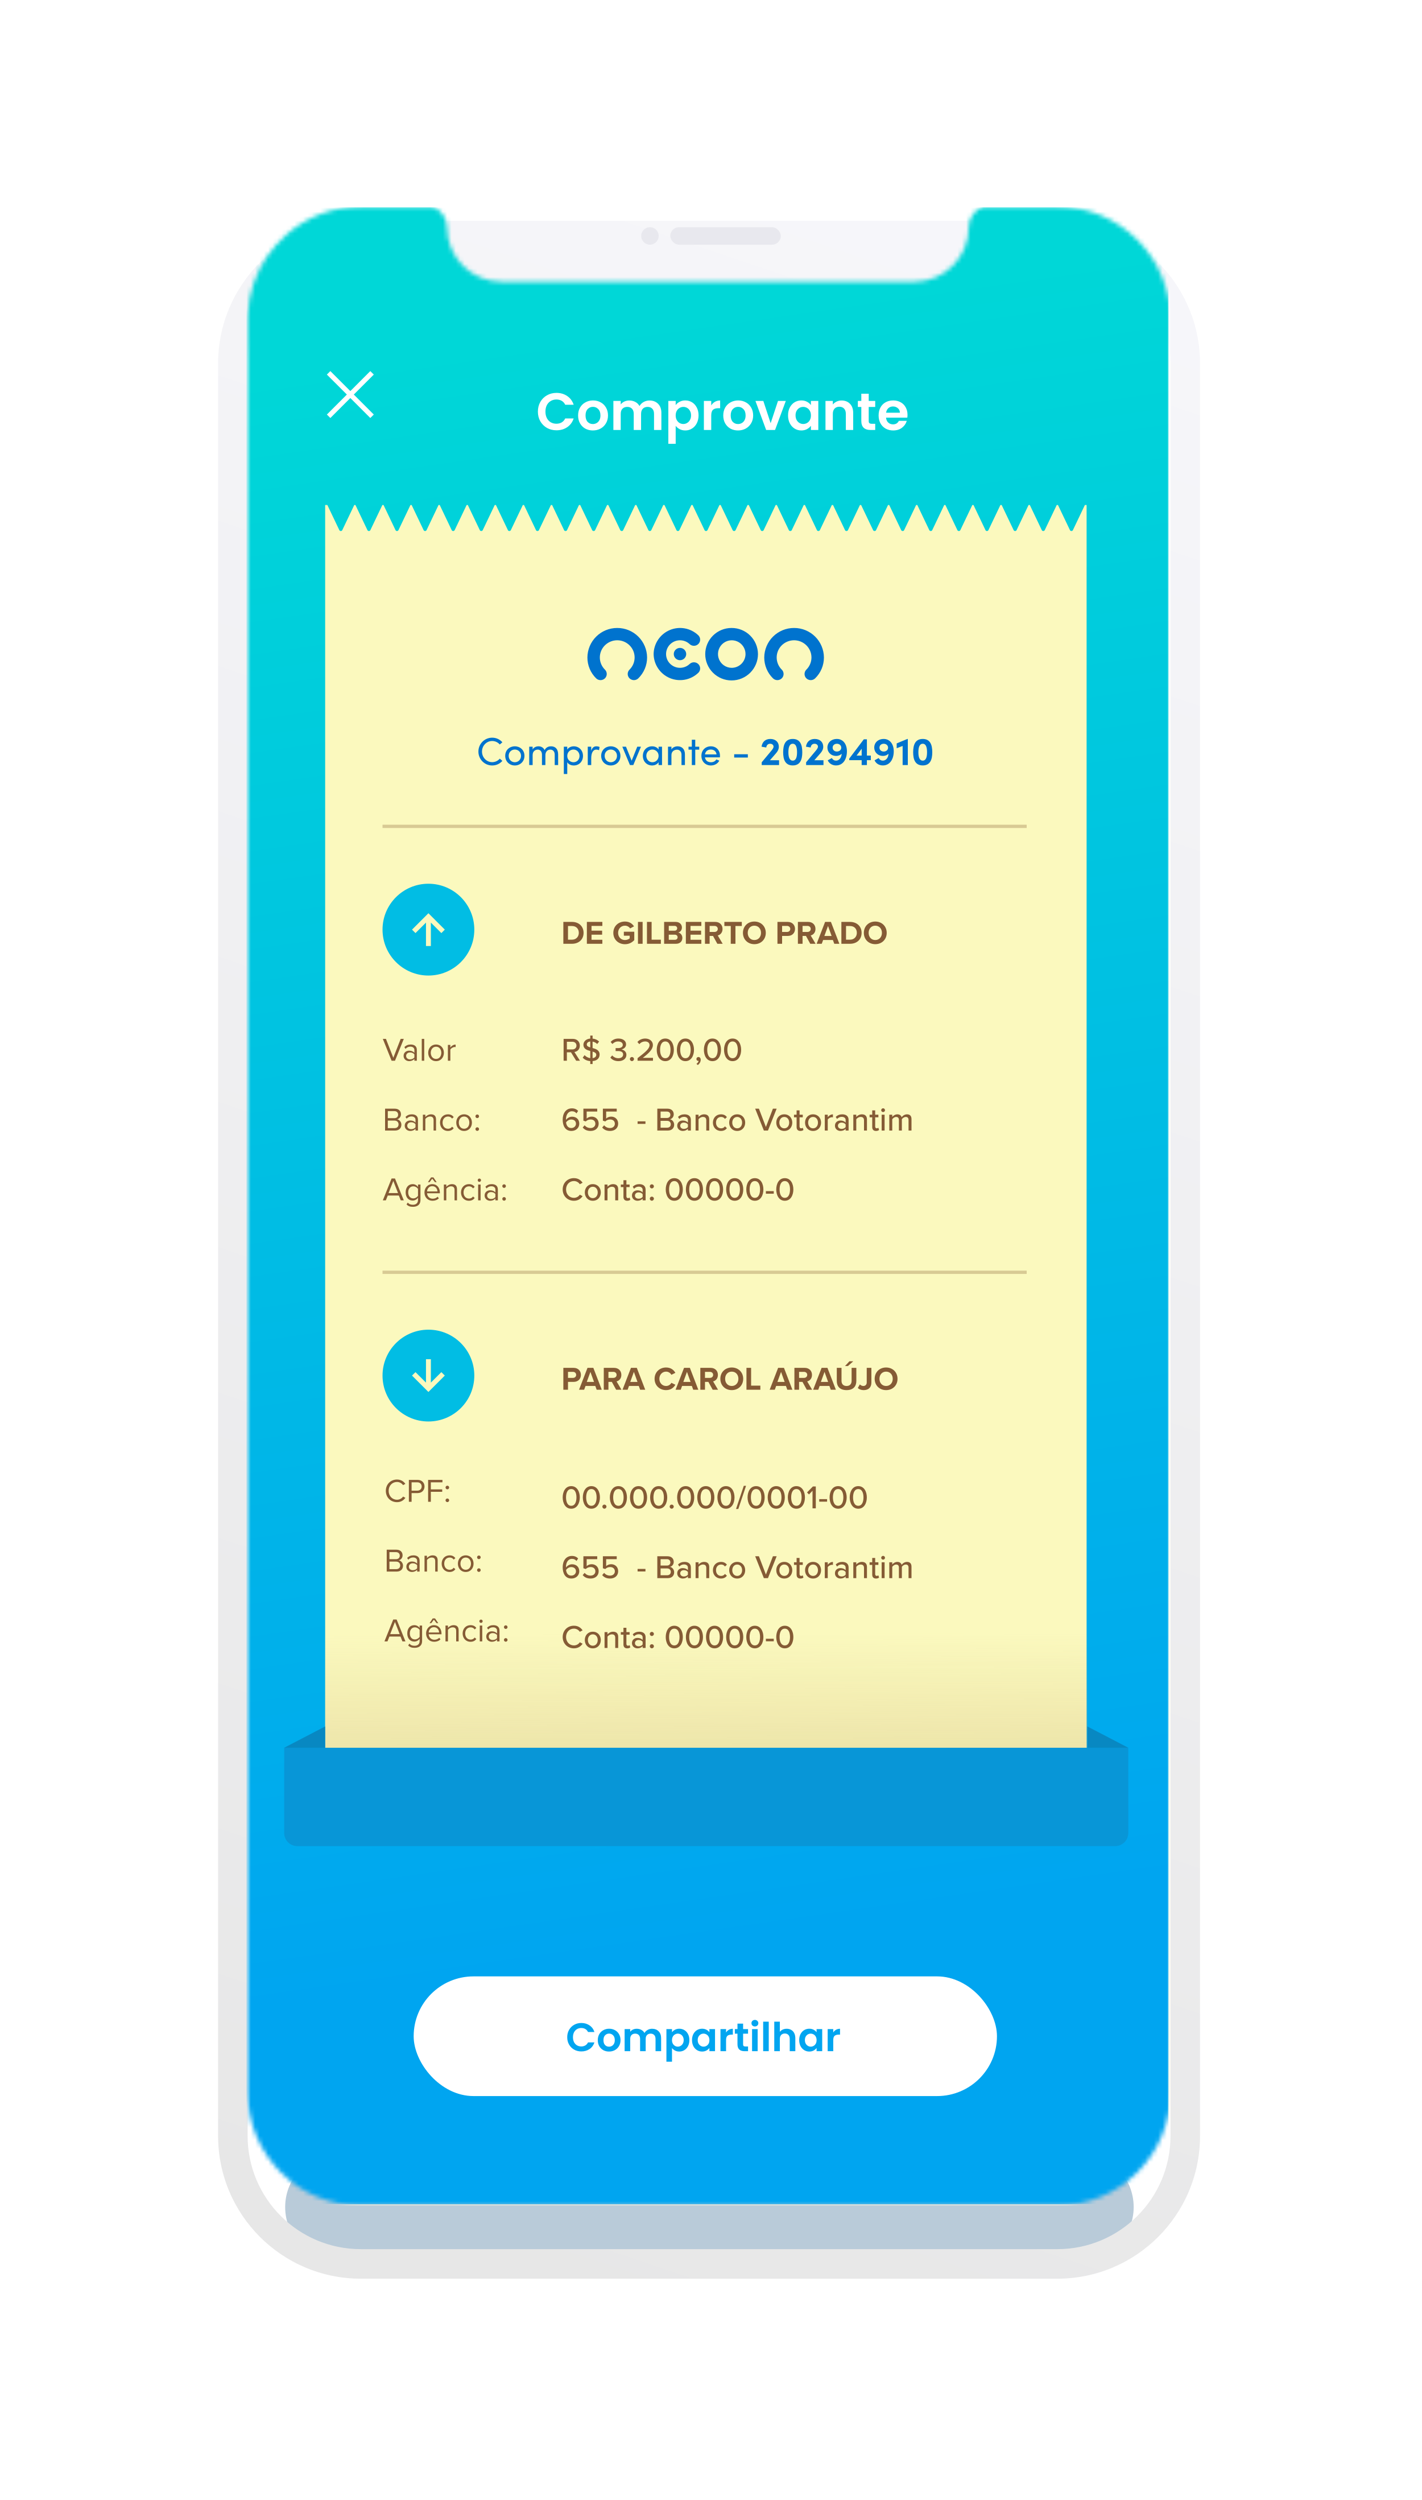 <svg width="326" height="573" viewBox="0 0 326 573" fill="none" xmlns="http://www.w3.org/2000/svg">
<g opacity="0.3" filter="url(#filter0_f_7398_912)">
<path d="M65.377 505.842C65.377 498.949 70.965 493.362 77.857 493.362H247.422C254.314 493.362 259.901 498.949 259.901 505.842C259.901 512.71 254.351 518.288 247.482 518.321L162.639 518.735L77.796 518.321C70.928 518.288 65.377 512.71 65.377 505.842Z" fill="#15507E"/>
</g>
<g filter="url(#filter1_d_7398_912)">
<path fill-rule="evenodd" clip-rule="evenodd" d="M242.389 40.592H82.723C64.651 40.592 50 55.243 50 73.315V479.533C50 497.605 64.651 512.256 82.723 512.256H242.389C260.462 512.256 275.112 497.605 275.112 479.533V73.315C275.112 55.243 260.462 40.592 242.389 40.592ZM56.77 73.315C56.77 58.982 68.39 47.362 82.723 47.362H99.132C101.076 48.047 102.47 49.899 102.47 52.077C102.47 58.977 108.063 64.57 114.963 64.57H209.586C216.485 64.57 222.078 58.977 222.078 52.077C222.078 49.899 223.472 48.047 225.416 47.362H242.389C256.722 47.362 268.342 58.982 268.342 73.315V479.533C268.342 493.866 256.722 505.485 242.389 505.485H82.723C68.39 505.485 56.77 493.866 56.77 479.533V73.315Z" fill="url(#paint0_linear_7398_912)"/>
</g>
<g opacity="0.6">
<circle cx="149" cy="54.078" r="2" fill="#DFDFE6"/>
<rect x="153.667" y="52.078" width="25.333" height="4" rx="2" fill="#DFDFE6"/>
</g>
<mask id="mask0_7398_912" style="mask-type:alpha" maskUnits="userSpaceOnUse" x="56" y="47" width="213" height="459">
<path fill-rule="evenodd" clip-rule="evenodd" d="M56.806 71.95C56.782 72.402 56.77 72.857 56.77 73.315V479.533C56.77 493.866 68.39 505.485 82.723 505.485H242.389C256.723 505.485 268.342 493.866 268.342 479.533V73.315C268.342 73.259 268.342 73.203 268.341 73.147C268.251 58.891 256.667 47.362 242.389 47.362H225.416C223.472 48.046 222.078 49.899 222.078 52.077C222.078 58.977 216.485 64.57 209.586 64.57H114.963C108.063 64.57 102.47 58.977 102.47 52.077C102.47 49.899 101.076 48.046 99.132 47.362H82.723C76.256 47.362 70.342 49.728 65.797 53.641C64.047 55.148 62.5 56.885 61.203 58.805C58.643 62.594 57.057 67.096 56.806 71.95Z" fill="black"/>
</mask>
<g mask="url(#mask0_7398_912)">
<path d="M56.767 47.362H268.339V505.485H56.767V47.362Z" fill="url(#paint1_linear_7398_912)"/>
<rect x="56.508" y="47.526" width="211.364" height="457.674" rx="9.018" fill="url(#paint2_linear_7398_912)"/>
<path fill-rule="evenodd" clip-rule="evenodd" d="M109.995 121.498C110.131 121.783 110.537 121.783 110.673 121.498L113.418 115.743H113.691L116.435 121.498C116.571 121.783 116.978 121.783 117.114 121.498L119.859 115.743H120.131L122.876 121.498C123.012 121.783 123.418 121.783 123.554 121.498L126.299 115.743H126.571L129.316 121.498C129.452 121.783 129.859 121.783 129.995 121.498L132.739 115.743H133.012L135.757 121.498C135.893 121.783 136.299 121.783 136.435 121.498L139.18 115.743H139.453L142.198 121.498C142.334 121.783 142.74 121.783 142.876 121.498L145.621 115.743H145.893L148.638 121.498C148.774 121.783 149.18 121.783 149.316 121.498L152.061 115.743H152.333L155.078 121.498C155.214 121.783 155.62 121.783 155.757 121.498L158.501 115.743H158.774L161.519 121.498C161.655 121.783 162.061 121.783 162.197 121.498L164.942 115.743H165.215L167.96 121.498C168.096 121.783 168.502 121.783 168.638 121.498L171.383 115.743H171.655L174.4 121.498C174.536 121.783 174.942 121.783 175.078 121.498L177.823 115.743H178.096L180.84 121.498C180.977 121.784 181.383 121.784 181.519 121.498L184.264 115.743H184.536L187.281 121.498C187.417 121.784 187.823 121.784 187.96 121.498L190.704 115.743H190.977L193.722 121.498C193.858 121.784 194.264 121.784 194.4 121.498L197.145 115.743H197.417L200.162 121.498C200.298 121.784 200.704 121.784 200.84 121.498L203.585 115.743H203.858L206.602 121.498C206.739 121.784 207.145 121.784 207.281 121.498L210.026 115.743H210.298L213.043 121.498C213.179 121.784 213.585 121.784 213.722 121.498L216.466 115.743H216.738L219.483 121.498C219.619 121.784 220.026 121.784 220.162 121.498L222.907 115.743H223.179L225.924 121.498C226.06 121.784 226.466 121.784 226.602 121.498L229.347 115.743H229.635L232.38 121.498C232.516 121.784 232.922 121.784 233.058 121.498L235.803 115.743H236.091L238.835 121.498C238.971 121.784 239.378 121.784 239.514 121.498L242.259 115.743H242.546L245.291 121.498C245.427 121.784 245.833 121.784 245.969 121.498L248.714 115.743H249.108V417.101H74.544V115.743H75.047L77.792 121.498C77.928 121.784 78.335 121.784 78.471 121.498L81.216 115.743H81.488L84.233 121.498C84.369 121.784 84.775 121.784 84.911 121.498L87.656 115.743H87.928L90.673 121.498C90.809 121.784 91.216 121.784 91.352 121.498L94.097 115.743H94.369L97.114 121.498C97.25 121.784 97.656 121.784 97.792 121.498L100.537 115.743H100.809L103.554 121.498C103.69 121.784 104.096 121.784 104.233 121.498L106.977 115.743H107.25L109.995 121.498Z" fill="#FBF9BE"/>
<rect opacity="0.6" x="74.544" y="374.265" width="174.728" height="37.576" fill="url(#paint3_linear_7398_912)"/>
<path d="M65.15 400.568H258.666V420.107C258.666 421.767 257.32 423.113 255.66 423.113H68.156C66.496 423.113 65.15 421.767 65.15 420.107V400.568Z" fill="#0896D7"/>
<path d="M74.544 400.568H65.15L74.544 395.683V400.568Z" fill="#0888C2"/>
<path d="M249.272 400.568H258.666L249.272 395.683V400.568Z" fill="#0888C2"/>
<path d="M123.314 94.338C123.314 93.513 123.499 92.775 123.868 92.126C124.244 91.468 124.753 90.959 125.395 90.599C126.044 90.23 126.769 90.046 127.571 90.046C128.509 90.046 129.331 90.286 130.036 90.767C130.741 91.248 131.234 91.913 131.515 92.763H129.579C129.387 92.362 129.114 92.062 128.761 91.861C128.417 91.661 128.016 91.561 127.559 91.561C127.07 91.561 126.633 91.677 126.248 91.909C125.872 92.134 125.575 92.454 125.359 92.871C125.15 93.288 125.046 93.777 125.046 94.338C125.046 94.891 125.15 95.38 125.359 95.805C125.575 96.222 125.872 96.547 126.248 96.779C126.633 97.004 127.07 97.116 127.559 97.116C128.016 97.116 128.417 97.016 128.761 96.815C129.114 96.607 129.387 96.302 129.579 95.901H131.515C131.234 96.759 130.741 97.428 130.036 97.909C129.339 98.382 128.517 98.619 127.571 98.619C126.769 98.619 126.044 98.439 125.395 98.078C124.753 97.709 124.244 97.2 123.868 96.551C123.499 95.901 123.314 95.164 123.314 94.338ZM135.911 98.655C135.269 98.655 134.692 98.515 134.179 98.234C133.666 97.945 133.261 97.541 132.965 97.02C132.676 96.499 132.532 95.897 132.532 95.216C132.532 94.535 132.68 93.933 132.977 93.412C133.281 92.891 133.694 92.49 134.215 92.21C134.736 91.921 135.318 91.777 135.959 91.777C136.6 91.777 137.181 91.921 137.702 92.21C138.223 92.49 138.632 92.891 138.929 93.412C139.233 93.933 139.386 94.535 139.386 95.216C139.386 95.897 139.229 96.499 138.917 97.02C138.612 97.541 138.195 97.945 137.666 98.234C137.145 98.515 136.56 98.655 135.911 98.655ZM135.911 97.188C136.215 97.188 136.5 97.116 136.764 96.972C137.037 96.819 137.253 96.595 137.414 96.298C137.574 96.002 137.654 95.641 137.654 95.216C137.654 94.583 137.486 94.098 137.149 93.761C136.821 93.416 136.416 93.244 135.935 93.244C135.454 93.244 135.049 93.416 134.72 93.761C134.4 94.098 134.239 94.583 134.239 95.216C134.239 95.849 134.396 96.338 134.708 96.683C135.029 97.02 135.43 97.188 135.911 97.188ZM148.893 91.789C149.711 91.789 150.368 92.042 150.865 92.547C151.37 93.044 151.623 93.741 151.623 94.639V98.547H149.939V94.867C149.939 94.346 149.807 93.949 149.543 93.677C149.278 93.396 148.917 93.256 148.46 93.256C148.004 93.256 147.639 93.396 147.366 93.677C147.102 93.949 146.969 94.346 146.969 94.867V98.547H145.286V94.867C145.286 94.346 145.154 93.949 144.889 93.677C144.625 93.396 144.264 93.256 143.807 93.256C143.342 93.256 142.973 93.396 142.701 93.677C142.436 93.949 142.304 94.346 142.304 94.867V98.547H140.621V91.885H142.304V92.691C142.52 92.41 142.797 92.19 143.134 92.029C143.478 91.869 143.855 91.789 144.264 91.789C144.785 91.789 145.25 91.901 145.659 92.126C146.068 92.342 146.384 92.655 146.609 93.064C146.825 92.679 147.138 92.37 147.547 92.138C147.963 91.905 148.412 91.789 148.893 91.789ZM154.904 92.847C155.12 92.543 155.417 92.29 155.793 92.09C156.178 91.881 156.615 91.777 157.104 91.777C157.673 91.777 158.186 91.917 158.643 92.198C159.108 92.478 159.473 92.879 159.737 93.4C160.01 93.913 160.146 94.51 160.146 95.192C160.146 95.873 160.01 96.478 159.737 97.008C159.473 97.529 159.108 97.933 158.643 98.222C158.186 98.511 157.673 98.655 157.104 98.655C156.615 98.655 156.182 98.555 155.805 98.354C155.437 98.154 155.136 97.901 154.904 97.597V101.721H153.22V91.885H154.904V92.847ZM158.427 95.192C158.427 94.791 158.343 94.446 158.174 94.158C158.014 93.861 157.797 93.637 157.525 93.484C157.26 93.332 156.972 93.256 156.659 93.256C156.355 93.256 156.066 93.336 155.793 93.496C155.529 93.649 155.312 93.873 155.144 94.17C154.984 94.466 154.904 94.815 154.904 95.216C154.904 95.617 154.984 95.966 155.144 96.262C155.312 96.559 155.529 96.787 155.793 96.948C156.066 97.1 156.355 97.176 156.659 97.176C156.972 97.176 157.26 97.096 157.525 96.935C157.797 96.775 158.014 96.547 158.174 96.25C158.343 95.954 158.427 95.601 158.427 95.192ZM163.053 92.919C163.269 92.567 163.55 92.29 163.895 92.09C164.247 91.889 164.648 91.789 165.097 91.789V93.557H164.652C164.123 93.557 163.722 93.681 163.45 93.929C163.185 94.178 163.053 94.611 163.053 95.228V98.547H161.37V91.885H163.053V92.919ZM169.189 98.655C168.548 98.655 167.97 98.515 167.457 98.234C166.944 97.945 166.54 97.541 166.243 97.02C165.954 96.499 165.81 95.897 165.81 95.216C165.81 94.535 165.958 93.933 166.255 93.412C166.56 92.891 166.972 92.49 167.493 92.21C168.014 91.921 168.596 91.777 169.237 91.777C169.878 91.777 170.459 91.921 170.98 92.21C171.502 92.49 171.91 92.891 172.207 93.412C172.512 93.933 172.664 94.535 172.664 95.216C172.664 95.897 172.508 96.499 172.195 97.02C171.89 97.541 171.473 97.945 170.944 98.234C170.423 98.515 169.838 98.655 169.189 98.655ZM169.189 97.188C169.493 97.188 169.778 97.116 170.043 96.972C170.315 96.819 170.532 96.595 170.692 96.298C170.852 96.002 170.932 95.641 170.932 95.216C170.932 94.583 170.764 94.098 170.427 93.761C170.099 93.416 169.694 93.244 169.213 93.244C168.732 93.244 168.327 93.416 167.998 93.761C167.678 94.098 167.517 94.583 167.517 95.216C167.517 95.849 167.674 96.338 167.986 96.683C168.307 97.02 168.708 97.188 169.189 97.188ZM176.676 96.996L178.36 91.885H180.151L177.686 98.547H175.642L173.189 91.885H174.993L176.676 96.996ZM180.664 95.192C180.664 94.519 180.796 93.921 181.061 93.4C181.333 92.879 181.698 92.478 182.155 92.198C182.62 91.917 183.137 91.777 183.706 91.777C184.203 91.777 184.636 91.877 185.005 92.078C185.381 92.278 185.682 92.531 185.907 92.835V91.885H187.602V98.547H185.907V97.573C185.69 97.885 185.389 98.146 185.005 98.354C184.628 98.555 184.191 98.655 183.694 98.655C183.133 98.655 182.62 98.511 182.155 98.222C181.698 97.933 181.333 97.529 181.061 97.008C180.796 96.478 180.664 95.873 180.664 95.192ZM185.907 95.216C185.907 94.807 185.826 94.458 185.666 94.17C185.506 93.873 185.289 93.649 185.017 93.496C184.744 93.336 184.452 93.256 184.139 93.256C183.826 93.256 183.538 93.332 183.273 93.484C183.009 93.637 182.792 93.861 182.624 94.158C182.464 94.446 182.383 94.791 182.383 95.192C182.383 95.593 182.464 95.945 182.624 96.25C182.792 96.547 183.009 96.775 183.273 96.935C183.546 97.096 183.834 97.176 184.139 97.176C184.452 97.176 184.744 97.1 185.017 96.948C185.289 96.787 185.506 96.563 185.666 96.274C185.826 95.978 185.907 95.625 185.907 95.216ZM192.938 91.789C193.731 91.789 194.372 92.042 194.861 92.547C195.35 93.044 195.595 93.741 195.595 94.639V98.547H193.912V94.867C193.912 94.338 193.779 93.933 193.515 93.653C193.25 93.364 192.889 93.22 192.433 93.22C191.968 93.22 191.599 93.364 191.326 93.653C191.062 93.933 190.929 94.338 190.929 94.867V98.547H189.246V91.885H190.929V92.715C191.154 92.426 191.439 92.202 191.783 92.042C192.136 91.873 192.521 91.789 192.938 91.789ZM199.156 93.268V96.49C199.156 96.715 199.208 96.879 199.312 96.984C199.424 97.08 199.609 97.128 199.865 97.128H200.647V98.547H199.589C198.17 98.547 197.46 97.857 197.46 96.478V93.268H196.667V91.885H197.46V90.238H199.156V91.885H200.647V93.268H199.156ZM208.05 95.072C208.05 95.312 208.034 95.529 208.002 95.721H203.132C203.172 96.202 203.34 96.579 203.637 96.851C203.934 97.124 204.298 97.26 204.731 97.26C205.357 97.26 205.801 96.992 206.066 96.454H207.882C207.689 97.096 207.321 97.625 206.775 98.042C206.23 98.451 205.561 98.655 204.767 98.655C204.126 98.655 203.549 98.515 203.036 98.234C202.531 97.945 202.134 97.541 201.845 97.02C201.565 96.499 201.425 95.897 201.425 95.216C201.425 94.527 201.565 93.921 201.845 93.4C202.126 92.879 202.519 92.478 203.024 92.198C203.529 91.917 204.11 91.777 204.767 91.777C205.401 91.777 205.966 91.913 206.463 92.186C206.968 92.458 207.357 92.847 207.629 93.352C207.91 93.849 208.05 94.422 208.05 95.072ZM206.306 94.591C206.298 94.158 206.142 93.813 205.838 93.557C205.533 93.292 205.16 93.16 204.719 93.16C204.302 93.16 203.95 93.288 203.661 93.545C203.381 93.793 203.208 94.142 203.144 94.591H206.306Z" fill="white"/>
<path fill-rule="evenodd" clip-rule="evenodd" d="M79.518 90.428L74.938 95.008L75.735 95.805L80.315 91.225L84.895 95.805L85.692 95.008L81.112 90.428L85.692 85.848L84.895 85.051L80.315 89.631L75.734 85.051L74.937 85.848L79.518 90.428Z" fill="white"/>
<path fill-rule="evenodd" clip-rule="evenodd" d="M160.116 147.58C160.245 147.447 160.347 147.29 160.415 147.117C160.483 146.944 160.516 146.76 160.512 146.574C160.508 146.389 160.467 146.206 160.391 146.036C160.316 145.867 160.207 145.714 160.072 145.586C159.218 144.776 158.145 144.233 156.987 144.022C155.828 143.812 154.633 143.944 153.548 144.402C152.463 144.859 151.535 145.623 150.878 146.6C150.22 147.577 149.861 148.725 149.846 149.902C149.861 151.08 150.22 152.227 150.878 153.204C151.535 154.181 152.463 154.945 153.548 155.403C154.633 155.861 155.828 155.992 156.987 155.782C158.145 155.572 159.218 155.028 160.072 154.218C160.207 154.091 160.316 153.938 160.391 153.768C160.467 153.599 160.508 153.416 160.512 153.23C160.516 153.045 160.483 152.86 160.415 152.687C160.347 152.515 160.245 152.357 160.116 152.224C159.853 151.954 159.494 151.799 159.117 151.791C158.74 151.783 158.375 151.923 158.1 152.182C157.492 152.756 156.683 153.071 155.846 153.059C155.009 153.047 154.21 152.71 153.617 152.119C153.326 151.828 153.094 151.483 152.936 151.102C152.779 150.722 152.697 150.314 152.697 149.902C152.697 149.49 152.779 149.083 152.936 148.702C153.094 148.322 153.326 147.976 153.617 147.685C154.21 147.094 155.009 146.757 155.846 146.745C156.683 146.734 157.492 147.048 158.1 147.623C158.375 147.881 158.74 148.022 159.117 148.014C159.494 148.006 159.853 147.85 160.116 147.58V147.58ZM167.722 143.926C166.128 143.919 164.596 144.544 163.463 145.664C162.329 146.785 161.687 148.309 161.676 149.903C161.676 151.507 162.313 153.044 163.447 154.178C164.58 155.312 166.118 155.949 167.722 155.949C169.325 155.949 170.863 155.312 171.997 154.178C173.131 153.044 173.768 151.507 173.768 149.903C173.757 148.309 173.114 146.785 171.981 145.664C170.847 144.544 169.316 143.919 167.722 143.926ZM167.722 153.06C167.099 153.053 166.492 152.862 165.978 152.51C165.463 152.159 165.064 151.664 164.831 151.086C164.597 150.509 164.54 149.875 164.666 149.265C164.791 148.655 165.095 148.096 165.538 147.658C165.981 147.22 166.544 146.922 167.155 146.804C167.767 146.685 168.399 146.749 168.974 146.989C169.549 147.229 170.04 147.634 170.385 148.153C170.731 148.671 170.915 149.28 170.915 149.903C170.913 150.32 170.828 150.732 170.666 151.117C170.505 151.501 170.269 151.85 169.972 152.143C169.676 152.436 169.324 152.668 168.938 152.825C168.552 152.983 168.139 153.062 167.722 153.06ZM182.047 143.926C180.244 143.918 178.511 144.626 177.229 145.894C175.947 147.162 175.22 148.887 175.207 150.69C175.206 151.579 175.382 152.46 175.726 153.28C176.069 154.101 176.573 154.844 177.208 155.467C177.477 155.732 177.839 155.88 178.216 155.88C178.593 155.88 178.955 155.732 179.223 155.467C179.356 155.337 179.461 155.182 179.533 155.011C179.604 154.84 179.641 154.656 179.641 154.47C179.641 154.285 179.604 154.101 179.533 153.93C179.461 153.758 179.356 153.603 179.223 153.473C178.854 153.109 178.56 152.675 178.359 152.197C178.159 151.718 178.055 151.204 178.055 150.686C178.055 150.167 178.159 149.653 178.359 149.174C178.56 148.696 178.854 148.262 179.223 147.898C179.975 147.158 180.988 146.744 182.043 146.744C183.098 146.744 184.11 147.158 184.862 147.898C185.232 148.262 185.526 148.696 185.727 149.174C185.927 149.653 186.031 150.167 186.031 150.686C186.031 151.204 185.927 151.718 185.727 152.197C185.526 152.675 185.232 153.109 184.862 153.473C184.73 153.603 184.625 153.758 184.553 153.93C184.482 154.101 184.445 154.284 184.445 154.47C184.445 154.656 184.482 154.839 184.553 155.011C184.625 155.182 184.73 155.337 184.862 155.467C185.131 155.731 185.493 155.879 185.87 155.879C186.247 155.879 186.609 155.731 186.878 155.467C187.514 154.845 188.02 154.102 188.365 153.281C188.71 152.461 188.888 151.58 188.888 150.69C188.875 148.886 188.148 147.162 186.866 145.894C185.583 144.626 183.85 143.918 182.047 143.926ZM136.688 145.895C137.97 144.627 139.703 143.919 141.506 143.927C143.309 143.919 145.042 144.627 146.324 145.895C147.607 147.163 148.334 148.887 148.347 150.691C148.347 151.581 148.169 152.462 147.824 153.282C147.478 154.102 146.973 154.845 146.336 155.467C146.068 155.732 145.706 155.88 145.329 155.88C144.952 155.88 144.59 155.732 144.321 155.467C144.189 155.337 144.084 155.182 144.012 155.011C143.94 154.84 143.903 154.656 143.903 154.47C143.903 154.285 143.94 154.101 144.012 153.93C144.084 153.758 144.189 153.603 144.321 153.473C144.691 153.109 144.985 152.675 145.186 152.197C145.386 151.718 145.489 151.204 145.489 150.685C145.489 150.166 145.386 149.653 145.186 149.174C144.985 148.695 144.691 148.262 144.321 147.898C143.569 147.158 142.556 146.743 141.501 146.743C140.446 146.743 139.434 147.158 138.682 147.898C138.312 148.262 138.018 148.695 137.817 149.174C137.617 149.653 137.513 150.166 137.513 150.685C137.513 151.204 137.617 151.718 137.817 152.197C138.018 152.675 138.312 153.109 138.682 153.473C138.814 153.603 138.919 153.758 138.991 153.93C139.063 154.101 139.099 154.285 139.099 154.47C139.099 154.656 139.063 154.84 138.991 155.011C138.919 155.182 138.814 155.337 138.682 155.467C138.413 155.732 138.051 155.88 137.674 155.88C137.297 155.88 136.935 155.732 136.666 155.467C136.032 154.844 135.528 154.101 135.184 153.281C134.841 152.461 134.664 151.58 134.666 150.691C134.678 148.887 135.405 147.163 136.688 145.895ZM157.316 149.895C157.32 150.673 156.686 151.307 155.899 151.312C155.112 151.316 154.47 150.689 154.466 149.911C154.461 149.132 155.096 148.498 155.883 148.494C156.67 148.489 157.312 149.117 157.316 149.895Z" fill="#0073CE"/>
<rect x="94.835" y="452.97" width="133.723" height="27.43" rx="13.715" fill="white"/>
<path d="M130.038 466.913C130.038 466.285 130.178 465.724 130.459 465.23C130.745 464.731 131.132 464.344 131.62 464.069C132.114 463.789 132.665 463.649 133.275 463.649C133.988 463.649 134.613 463.832 135.149 464.197C135.686 464.563 136.06 465.069 136.274 465.715H134.802C134.655 465.41 134.448 465.182 134.18 465.029C133.918 464.877 133.613 464.801 133.266 464.801C132.894 464.801 132.562 464.889 132.269 465.066C131.982 465.237 131.757 465.48 131.592 465.797C131.434 466.114 131.355 466.486 131.355 466.913C131.355 467.333 131.434 467.705 131.592 468.028C131.757 468.345 131.982 468.592 132.269 468.769C132.562 468.94 132.894 469.025 133.266 469.025C133.613 469.025 133.918 468.949 134.18 468.796C134.448 468.638 134.655 468.406 134.802 468.102H136.274C136.06 468.754 135.686 469.263 135.149 469.628C134.619 469.988 133.994 470.168 133.275 470.168C132.665 470.168 132.114 470.031 131.62 469.756C131.132 469.476 130.745 469.089 130.459 468.595C130.178 468.102 130.038 467.541 130.038 466.913ZM139.616 470.195C139.129 470.195 138.69 470.089 138.3 469.875C137.91 469.656 137.602 469.348 137.376 468.952C137.157 468.556 137.047 468.098 137.047 467.58C137.047 467.062 137.16 466.605 137.385 466.209C137.617 465.813 137.931 465.508 138.327 465.294C138.723 465.075 139.165 464.965 139.653 464.965C140.141 464.965 140.583 465.075 140.979 465.294C141.375 465.508 141.686 465.813 141.911 466.209C142.143 466.605 142.259 467.062 142.259 467.58C142.259 468.098 142.14 468.556 141.902 468.952C141.671 469.348 141.354 469.656 140.951 469.875C140.555 470.089 140.11 470.195 139.616 470.195ZM139.616 469.08C139.848 469.08 140.064 469.025 140.266 468.915C140.473 468.799 140.637 468.629 140.759 468.403C140.881 468.178 140.942 467.903 140.942 467.58C140.942 467.099 140.814 466.73 140.558 466.474C140.308 466.212 140 466.081 139.635 466.081C139.269 466.081 138.961 466.212 138.711 466.474C138.467 466.73 138.346 467.099 138.346 467.58C138.346 468.062 138.464 468.434 138.702 468.696C138.946 468.952 139.251 469.08 139.616 469.08ZM149.489 464.974C150.11 464.974 150.61 465.166 150.988 465.551C151.372 465.928 151.564 466.459 151.564 467.141V470.113H150.284V467.315C150.284 466.919 150.183 466.617 149.982 466.41C149.781 466.197 149.507 466.09 149.159 466.09C148.812 466.09 148.535 466.197 148.327 466.41C148.126 466.617 148.026 466.919 148.026 467.315V470.113H146.746V467.315C146.746 466.919 146.645 466.617 146.444 466.41C146.243 466.197 145.968 466.09 145.621 466.09C145.267 466.09 144.987 466.197 144.78 466.41C144.579 466.617 144.478 466.919 144.478 467.315V470.113H143.198V465.048H144.478V465.66C144.643 465.447 144.853 465.279 145.109 465.157C145.371 465.035 145.657 464.974 145.968 464.974C146.365 464.974 146.718 465.06 147.029 465.23C147.34 465.395 147.581 465.633 147.751 465.944C147.916 465.651 148.154 465.416 148.465 465.24C148.782 465.063 149.123 464.974 149.489 464.974ZM154.059 465.779C154.224 465.547 154.449 465.355 154.736 465.203C155.028 465.045 155.36 464.965 155.732 464.965C156.165 464.965 156.555 465.072 156.903 465.285C157.256 465.499 157.533 465.803 157.735 466.2C157.942 466.59 158.046 467.044 158.046 467.562C158.046 468.08 157.942 468.54 157.735 468.943C157.533 469.339 157.256 469.647 156.903 469.866C156.555 470.086 156.165 470.195 155.732 470.195C155.36 470.195 155.031 470.119 154.745 469.967C154.464 469.814 154.236 469.622 154.059 469.391V472.527H152.779V465.048H154.059V465.779ZM156.738 467.562C156.738 467.257 156.674 466.995 156.546 466.776C156.424 466.55 156.259 466.38 156.052 466.264C155.851 466.148 155.632 466.09 155.394 466.09C155.162 466.09 154.943 466.151 154.736 466.273C154.534 466.389 154.37 466.559 154.242 466.785C154.12 467.01 154.059 467.276 154.059 467.58C154.059 467.885 154.12 468.15 154.242 468.376C154.37 468.601 154.534 468.775 154.736 468.897C154.943 469.013 155.162 469.071 155.394 469.071C155.632 469.071 155.851 469.01 156.052 468.888C156.259 468.766 156.424 468.592 156.546 468.367C156.674 468.141 156.738 467.873 156.738 467.562ZM158.647 467.562C158.647 467.05 158.747 466.596 158.948 466.2C159.156 465.803 159.433 465.499 159.78 465.285C160.134 465.072 160.527 464.965 160.96 464.965C161.338 464.965 161.667 465.042 161.947 465.194C162.234 465.346 162.462 465.538 162.633 465.77V465.048H163.922V470.113H162.633V469.372C162.469 469.61 162.24 469.808 161.947 469.967C161.661 470.119 161.329 470.195 160.951 470.195C160.524 470.195 160.134 470.086 159.78 469.866C159.433 469.647 159.156 469.339 158.948 468.943C158.747 468.54 158.647 468.08 158.647 467.562ZM162.633 467.58C162.633 467.269 162.572 467.004 162.45 466.785C162.328 466.559 162.164 466.389 161.956 466.273C161.749 466.151 161.527 466.09 161.289 466.09C161.051 466.09 160.832 466.148 160.631 466.264C160.43 466.38 160.265 466.55 160.137 466.776C160.015 466.995 159.954 467.257 159.954 467.562C159.954 467.867 160.015 468.135 160.137 468.367C160.265 468.592 160.43 468.766 160.631 468.888C160.838 469.01 161.057 469.071 161.289 469.071C161.527 469.071 161.749 469.013 161.956 468.897C162.164 468.775 162.328 468.604 162.45 468.385C162.572 468.159 162.633 467.891 162.633 467.58ZM166.453 465.834C166.617 465.566 166.831 465.355 167.093 465.203C167.361 465.051 167.666 464.974 168.007 464.974V466.319H167.669C167.266 466.319 166.962 466.413 166.754 466.602C166.553 466.791 166.453 467.12 166.453 467.589V470.113H165.173V465.048H166.453V465.834ZM170.36 466.099V468.55C170.36 468.72 170.399 468.845 170.478 468.924C170.564 468.998 170.704 469.034 170.899 469.034H171.493V470.113H170.689C169.61 470.113 169.07 469.589 169.07 468.54V466.099H168.467V465.048H169.07V463.795H170.36V465.048H171.493V466.099H170.36ZM173.063 464.444C172.838 464.444 172.649 464.374 172.496 464.234C172.35 464.088 172.277 463.908 172.277 463.694C172.277 463.481 172.35 463.304 172.496 463.164C172.649 463.018 172.838 462.945 173.063 462.945C173.289 462.945 173.475 463.018 173.621 463.164C173.773 463.304 173.85 463.481 173.85 463.694C173.85 463.908 173.773 464.088 173.621 464.234C173.475 464.374 173.289 464.444 173.063 464.444ZM173.694 465.048V470.113H172.414V465.048H173.694ZM176.239 463.347V470.113H174.959V463.347H176.239ZM180.356 464.974C180.74 464.974 181.082 465.06 181.381 465.23C181.679 465.395 181.911 465.642 182.075 465.971C182.246 466.294 182.331 466.684 182.331 467.141V470.113H181.051V467.315C181.051 466.913 180.951 466.605 180.75 466.392C180.548 466.172 180.274 466.063 179.927 466.063C179.573 466.063 179.293 466.172 179.086 466.392C178.884 466.605 178.784 466.913 178.784 467.315V470.113H177.504V463.347H178.784V465.679C178.948 465.459 179.168 465.288 179.442 465.166C179.716 465.038 180.021 464.974 180.356 464.974ZM183.22 467.562C183.22 467.05 183.32 466.596 183.521 466.2C183.729 465.803 184.006 465.499 184.353 465.285C184.707 465.072 185.1 464.965 185.533 464.965C185.911 464.965 186.24 465.042 186.52 465.194C186.807 465.346 187.035 465.538 187.206 465.77V465.048H188.495V470.113H187.206V469.372C187.042 469.61 186.813 469.808 186.52 469.967C186.234 470.119 185.902 470.195 185.524 470.195C185.097 470.195 184.707 470.086 184.353 469.866C184.006 469.647 183.729 469.339 183.521 468.943C183.32 468.54 183.22 468.08 183.22 467.562ZM187.206 467.58C187.206 467.269 187.145 467.004 187.023 466.785C186.901 466.559 186.737 466.389 186.53 466.273C186.322 466.151 186.1 466.09 185.862 466.09C185.624 466.09 185.405 466.148 185.204 466.264C185.003 466.38 184.838 466.55 184.71 466.776C184.588 466.995 184.527 467.257 184.527 467.562C184.527 467.867 184.588 468.135 184.71 468.367C184.838 468.592 185.003 468.766 185.204 468.888C185.411 469.01 185.63 469.071 185.862 469.071C186.1 469.071 186.322 469.013 186.53 468.897C186.737 468.775 186.901 468.604 187.023 468.385C187.145 468.159 187.206 467.891 187.206 467.58ZM191.026 465.834C191.19 465.566 191.404 465.355 191.666 465.203C191.934 465.051 192.239 464.974 192.58 464.974V466.319H192.242C191.839 466.319 191.535 466.413 191.327 466.602C191.126 466.791 191.026 467.12 191.026 467.589V470.113H189.746V465.048H191.026V465.834Z" fill="#01A5F0"/>
<path d="M112.834 175.439C113.79 175.439 114.619 175.033 115.169 174.384L114.574 173.879C114.159 174.366 113.528 174.682 112.834 174.682C111.526 174.682 110.498 173.581 110.498 172.256C110.498 170.921 111.526 169.83 112.834 169.83C113.528 169.83 114.159 170.145 114.574 170.632L115.169 170.127C114.619 169.478 113.79 169.072 112.834 169.072C111.075 169.072 109.677 170.497 109.677 172.256C109.677 174.014 111.075 175.439 112.834 175.439ZM118.024 175.439C119.223 175.439 120.234 174.564 120.234 173.23C120.234 171.895 119.223 171.047 118.024 171.047C116.825 171.047 115.824 171.895 115.824 173.23C115.824 174.564 116.825 175.439 118.024 175.439ZM118.024 174.7C117.258 174.7 116.617 174.104 116.617 173.23C116.617 172.364 117.258 171.787 118.024 171.787C118.8 171.787 119.449 172.364 119.449 173.23C119.449 174.104 118.8 174.7 118.024 174.7ZM126.322 171.047C125.898 171.047 125.231 171.174 124.852 171.922C124.608 171.363 124.076 171.047 123.463 171.047C122.868 171.047 122.327 171.327 122.11 171.778V171.138H121.326V175.349H122.11V173.067C122.11 172.175 122.706 171.805 123.301 171.805C123.86 171.805 124.248 172.247 124.248 172.959V175.349H125.032V173.203L125.041 173.239C124.969 172.427 125.42 171.796 126.169 171.805C126.782 171.805 127.17 172.256 127.17 172.959V175.349H127.954V172.914C127.954 171.733 127.377 171.047 126.322 171.047ZM131.542 171.047C130.938 171.047 130.325 171.318 130.045 171.805V171.138H129.261V177.396H130.045V174.691C130.325 175.187 130.92 175.439 131.551 175.439C132.706 175.439 133.653 174.582 133.653 173.248C133.653 171.922 132.697 171.047 131.542 171.047ZM131.47 174.7C130.785 174.7 130.045 174.168 130.045 173.257C130.045 172.355 130.722 171.787 131.47 171.787C132.246 171.787 132.859 172.418 132.859 173.257C132.859 174.104 132.246 174.7 131.47 174.7ZM136.722 171.047C136.163 171.047 135.757 171.354 135.541 172.093V171.138H134.747V175.349H135.541V173.807C135.541 172.698 135.875 171.805 136.713 171.805C136.876 171.805 137.101 171.841 137.327 171.949L137.453 171.21C137.327 171.128 137.02 171.047 136.722 171.047ZM140.024 175.439C141.223 175.439 142.233 174.564 142.233 173.23C142.233 171.895 141.223 171.047 140.024 171.047C138.824 171.047 137.823 171.895 137.823 173.23C137.823 174.564 138.824 175.439 140.024 175.439ZM140.024 174.7C139.257 174.7 138.617 174.104 138.617 173.23C138.617 172.364 139.257 171.787 140.024 171.787C140.799 171.787 141.448 172.364 141.448 173.23C141.448 174.104 140.799 174.7 140.024 174.7ZM146.096 171.138L144.807 174.348L143.508 171.138H142.67L144.419 175.349H145.186L146.944 171.138H146.096ZM150.986 171.138V171.796C150.706 171.3 150.111 171.047 149.48 171.047C148.326 171.047 147.379 171.904 147.379 173.239C147.379 174.564 148.335 175.439 149.489 175.439C150.093 175.439 150.706 175.169 150.986 174.682V175.349H151.771V171.138H150.986ZM149.552 174.7C148.786 174.7 148.172 174.068 148.172 173.23C148.172 172.382 148.786 171.787 149.552 171.787C150.246 171.787 150.986 172.319 150.986 173.23C150.986 174.132 150.31 174.7 149.552 174.7ZM155.327 171.047C154.867 171.047 154.182 171.264 153.93 171.778V171.138H153.145V175.349H153.93V173.067C153.93 172.157 154.633 171.823 155.219 171.823C155.805 171.823 156.238 172.256 156.238 172.959V175.349H157.023V172.914C157.032 171.733 156.373 171.047 155.327 171.047ZM160.299 171.138H159.389V169.541H158.604V171.138H157.846V171.814H158.604V175.349H159.389V171.814H160.299V171.138ZM165.057 173.23C165.057 171.895 164.164 171.047 162.964 171.047C161.765 171.047 160.8 171.895 160.8 173.23C160.8 174.564 161.765 175.439 162.964 175.439C163.776 175.439 164.534 175.06 164.903 174.33L164.218 174.059C163.984 174.483 163.506 174.7 162.992 174.7C162.27 174.7 161.729 174.33 161.612 173.581H165.039C165.048 173.464 165.057 173.347 165.057 173.23ZM161.621 172.905C161.747 172.148 162.252 171.787 162.964 171.787C163.659 171.787 164.173 172.184 164.272 172.905H161.621ZM168.317 173.627H171.447V172.869H168.317V173.627ZM176.512 174.24L177.901 172.644C178.28 172.22 178.55 171.715 178.55 171.147C178.55 170.073 177.784 169.361 176.602 169.361C175.421 169.361 174.735 170.082 174.591 171.138L175.664 171.318C175.737 170.804 176.034 170.461 176.557 170.461C177.017 170.461 177.342 170.741 177.342 171.138C177.342 171.336 177.179 171.643 176.936 171.94L174.627 174.709V175.349H178.604V174.24H176.512ZM181.743 175.43C183.457 175.43 183.926 174.086 183.926 172.409C183.926 170.705 183.457 169.361 181.743 169.361C180.021 169.361 179.543 170.705 179.543 172.409C179.543 174.086 180.021 175.43 181.743 175.43ZM181.743 174.33C180.977 174.33 180.742 173.482 180.742 172.409C180.742 171.318 180.977 170.461 181.743 170.461C182.501 170.461 182.726 171.318 182.726 172.409C182.726 173.482 182.501 174.33 181.743 174.33ZM186.693 174.24L188.082 172.644C188.46 172.22 188.731 171.715 188.731 171.147C188.731 170.073 187.964 169.361 186.783 169.361C185.602 169.361 184.916 170.082 184.772 171.138L185.845 171.318C185.917 170.804 186.215 170.461 186.738 170.461C187.198 170.461 187.522 170.741 187.522 171.138C187.522 171.336 187.36 171.643 187.117 171.94L184.808 174.709V175.349H188.785V174.24H186.693ZM191.87 169.361C190.553 169.361 189.687 170.218 189.687 171.345C189.687 172.373 190.481 173.248 191.68 173.248C192.249 173.248 192.672 173.04 192.961 172.752C192.916 173.672 192.393 174.33 191.653 174.33C191.266 174.33 190.905 174.132 190.715 173.735L189.76 174.258C190.12 175.06 190.887 175.43 191.662 175.43C193.322 175.43 194.16 173.942 194.16 172.193C194.16 170.515 193.25 169.361 191.87 169.361ZM191.843 172.247C191.284 172.238 190.887 171.868 190.887 171.354C190.887 170.831 191.293 170.461 191.879 170.461C192.456 170.47 192.862 170.849 192.862 171.372C192.853 171.886 192.429 172.247 191.843 172.247ZM199.641 173.167H198.74V169.442H198.036L194.69 173.87V174.222H197.54V175.349H198.74V174.222H199.641V173.167ZM196.377 173.167L197.54 171.606V173.167H196.377ZM202.605 169.361C201.289 169.361 200.423 170.218 200.423 171.345C200.423 172.373 201.217 173.248 202.416 173.248C202.984 173.248 203.408 173.04 203.697 172.752C203.651 173.672 203.128 174.33 202.389 174.33C202.001 174.33 201.64 174.132 201.451 173.735L200.495 174.258C200.856 175.06 201.622 175.43 202.398 175.43C204.057 175.43 204.896 173.942 204.896 172.193C204.896 170.515 203.985 169.361 202.605 169.361ZM202.578 172.247C202.019 172.238 201.622 171.868 201.622 171.354C201.622 170.831 202.028 170.461 202.614 170.461C203.191 170.47 203.597 170.849 203.597 171.372C203.588 171.886 203.164 172.247 202.578 172.247ZM208.023 169.361L205.57 170.38V171.489L206.932 170.966V175.349H208.122V169.361H208.023ZM211.546 175.43C213.259 175.43 213.728 174.086 213.728 172.409C213.728 170.705 213.259 169.361 211.546 169.361C209.823 169.361 209.345 170.705 209.345 172.409C209.345 174.086 209.823 175.43 211.546 175.43ZM211.546 174.33C210.779 174.33 210.544 173.482 210.544 172.409C210.544 171.318 210.779 170.461 211.546 170.461C212.303 170.461 212.529 171.318 212.529 172.409C212.529 173.482 212.303 174.33 211.546 174.33Z" fill="#0073CE"/>
<path opacity="0.3" d="M87.696 189.392H235.369" stroke="#855B35" stroke-width="0.752"/>
<path opacity="0.3" d="M87.696 291.598H235.369" stroke="#855B35" stroke-width="0.752"/>
<path d="M129.149 216.307H131.126C132.696 216.307 133.786 215.315 133.786 213.804C133.786 212.294 132.696 211.294 131.126 211.294H129.149V216.307ZM130.216 215.367V212.234H131.126C132.155 212.234 132.696 212.917 132.696 213.804C132.696 214.653 132.118 215.367 131.126 215.367H130.216ZM134.544 216.307H138.091V215.382H135.611V214.218H138.038V213.301H135.611V212.211H138.091V211.294H134.544V216.307ZM140.607 213.804C140.607 215.382 141.81 216.404 143.275 216.404C144.184 216.404 144.898 216.029 145.409 215.458V213.541H143.02V214.458H144.357V215.067C144.139 215.262 143.734 215.45 143.275 215.45C142.366 215.45 141.704 214.751 141.704 213.804C141.704 212.857 142.366 212.158 143.275 212.158C143.801 212.158 144.23 212.436 144.463 212.79L145.349 212.309C144.966 211.715 144.312 211.211 143.275 211.211C141.81 211.211 140.607 212.218 140.607 213.804ZM146.257 216.307H147.324V211.294H146.257V216.307ZM148.319 216.307H151.505V215.367H149.386V211.294H148.319V216.307ZM152.253 216.307H154.973C155.928 216.307 156.431 215.706 156.431 214.954C156.431 214.323 156.003 213.804 155.469 213.722C155.943 213.624 156.333 213.203 156.333 212.572C156.333 211.903 155.845 211.294 154.89 211.294H152.253V216.307ZM153.32 213.308V212.203H154.657C155.018 212.203 155.244 212.444 155.244 212.752C155.244 213.075 155.018 213.308 154.657 213.308H153.32ZM153.32 215.397V214.218H154.695C155.116 214.218 155.341 214.488 155.341 214.804C155.341 215.164 155.101 215.397 154.695 215.397H153.32ZM157.236 216.307H160.783V215.382H158.303V214.218H160.73V213.301H158.303V212.211H160.783V211.294H157.236V216.307ZM164.45 216.307H165.675L164.548 214.398C165.089 214.27 165.645 213.797 165.645 212.91C165.645 211.978 165.007 211.294 163.962 211.294H161.617V216.307H162.684V214.511H163.466L164.45 216.307ZM164.556 212.902C164.556 213.323 164.232 213.594 163.804 213.594H162.684V212.211H163.804C164.232 212.211 164.556 212.482 164.556 212.902ZM167.53 216.307H168.605V212.234H170.063V211.294H166.065V212.234H167.53V216.307ZM170.323 213.804C170.323 215.315 171.428 216.397 172.938 216.397C174.456 216.397 175.561 215.315 175.561 213.804C175.561 212.294 174.456 211.211 172.938 211.211C171.428 211.211 170.323 212.294 170.323 213.804ZM174.464 213.804C174.464 214.736 173.863 215.45 172.938 215.45C172.014 215.45 171.42 214.736 171.42 213.804C171.42 212.865 172.014 212.158 172.938 212.158C173.863 212.158 174.464 212.865 174.464 213.804ZM178.233 216.307H179.3V214.511H180.577C181.66 214.511 182.261 213.782 182.261 212.91C182.261 212.031 181.667 211.294 180.577 211.294H178.233V216.307ZM181.171 212.902C181.171 213.323 180.856 213.594 180.435 213.594H179.3V212.211H180.435C180.856 212.211 181.171 212.489 181.171 212.902ZM185.756 216.307H186.981L185.853 214.398C186.394 214.27 186.951 213.797 186.951 212.91C186.951 211.978 186.312 211.294 185.267 211.294H182.922V216.307H183.99V214.511H184.771L185.756 216.307ZM185.861 212.902C185.861 213.323 185.538 213.594 185.109 213.594H183.99V212.211H185.109C185.538 212.211 185.861 212.482 185.861 212.902ZM191.261 216.307H192.426L190.495 211.294H189.157L187.218 216.307H188.39L188.706 215.442H190.945L191.261 216.307ZM189.826 212.218L190.652 214.518H188.991L189.826 212.218ZM192.889 216.307H194.865C196.436 216.307 197.526 215.315 197.526 213.804C197.526 212.294 196.436 211.294 194.865 211.294H192.889V216.307ZM193.956 215.367V212.234H194.865C195.895 212.234 196.436 212.917 196.436 213.804C196.436 214.653 195.857 215.367 194.865 215.367H193.956ZM198.042 213.804C198.042 215.315 199.147 216.397 200.658 216.397C202.176 216.397 203.281 215.315 203.281 213.804C203.281 212.294 202.176 211.211 200.658 211.211C199.147 211.211 198.042 212.294 198.042 213.804ZM202.183 213.804C202.183 214.736 201.582 215.45 200.658 215.45C199.733 215.45 199.14 214.736 199.14 213.804C199.14 212.865 199.733 212.158 200.658 212.158C201.582 212.158 202.183 212.865 202.183 213.804Z" fill="#855B35"/>
<path d="M129.149 318.513H130.216V316.717H131.494C132.576 316.717 133.177 315.988 133.177 315.116C133.177 314.237 132.584 313.5 131.494 313.5H129.149V318.513ZM132.088 315.109C132.088 315.53 131.772 315.8 131.351 315.8H130.216V314.417H131.351C131.772 314.417 132.088 314.695 132.088 315.109ZM136.791 318.513H137.956L136.024 313.5H134.687L132.748 318.513H133.92L134.236 317.649H136.475L136.791 318.513ZM135.355 314.425L136.182 316.724H134.521L135.355 314.425ZM141.252 318.513H142.477L141.349 316.604C141.891 316.476 142.447 316.003 142.447 315.116C142.447 314.184 141.808 313.5 140.763 313.5H138.419V318.513H139.486V316.717H140.267L141.252 318.513ZM141.357 315.109C141.357 315.53 141.034 315.8 140.605 315.8H139.486V314.417H140.605C141.034 314.417 141.357 314.688 141.357 315.109ZM146.757 318.513H147.922L145.991 313.5H144.653L142.714 318.513H143.886L144.202 317.649H146.442L146.757 318.513ZM145.322 314.425L146.148 316.724H144.488L145.322 314.425ZM152.698 318.603C153.84 318.603 154.471 317.994 154.832 317.371L153.915 316.927C153.705 317.341 153.254 317.656 152.698 317.656C151.826 317.656 151.164 316.957 151.164 316.01C151.164 315.064 151.826 314.365 152.698 314.365C153.254 314.365 153.705 314.688 153.915 315.094L154.832 314.643C154.479 314.019 153.84 313.418 152.698 313.418C151.232 313.418 150.067 314.47 150.067 316.01C150.067 317.551 151.232 318.603 152.698 318.603ZM158.925 318.513H160.09L158.159 313.5H156.821L154.882 318.513H156.054L156.37 317.649H158.61L158.925 318.513ZM157.49 314.425L158.317 316.724H156.656L157.49 314.425ZM163.386 318.513H164.611L163.484 316.604C164.025 316.476 164.581 316.003 164.581 315.116C164.581 314.184 163.942 313.5 162.898 313.5H160.553V318.513H161.62V316.717H162.402L163.386 318.513ZM163.491 315.109C163.491 315.53 163.168 315.8 162.74 315.8H161.62V314.417H162.74C163.168 314.417 163.491 314.688 163.491 315.109ZM165.142 316.01C165.142 317.521 166.246 318.603 167.757 318.603C169.275 318.603 170.38 317.521 170.38 316.01C170.38 314.5 169.275 313.418 167.757 313.418C166.246 313.418 165.142 314.5 165.142 316.01ZM169.282 316.01C169.282 316.942 168.681 317.656 167.757 317.656C166.833 317.656 166.239 316.942 166.239 316.01C166.239 315.071 166.833 314.365 167.757 314.365C168.681 314.365 169.282 315.071 169.282 316.01ZM171.129 318.513H174.315V317.574H172.196V313.5H171.129V318.513ZM180.495 318.513H181.66L179.728 313.5H178.39L176.452 318.513H177.624L177.94 317.649H180.179L180.495 318.513ZM179.059 314.425L179.886 316.724H178.225L179.059 314.425ZM184.956 318.513H186.181L185.053 316.604C185.594 316.476 186.151 316.003 186.151 315.116C186.151 314.184 185.512 313.5 184.467 313.5H182.122V318.513H183.19V316.717H183.971L184.956 318.513ZM185.061 315.109C185.061 315.53 184.738 315.8 184.309 315.8H183.19V314.417H184.309C184.738 314.417 185.061 314.688 185.061 315.109ZM190.461 318.513H191.626L189.695 313.5H188.357L186.418 318.513H187.59L187.906 317.649H190.145L190.461 318.513ZM189.026 314.425L189.852 316.724H188.192L189.026 314.425ZM194.394 313.08L195.612 311.997H194.733L193.726 313.08H194.394ZM191.839 316.514C191.839 317.746 192.553 318.603 194.086 318.603C195.604 318.603 196.318 317.754 196.318 316.506V313.5H195.236V316.476C195.236 317.175 194.853 317.656 194.086 317.656C193.305 317.656 192.921 317.175 192.921 316.476V313.5H191.839V316.514ZM196.658 318.115C197.019 318.468 197.5 318.603 198.003 318.603C199.033 318.603 199.769 318.055 199.769 316.867V313.5H198.702V316.852C198.702 317.341 198.394 317.656 197.92 317.656C197.575 317.656 197.319 317.483 197.124 317.296L196.658 318.115ZM200.523 316.01C200.523 317.521 201.628 318.603 203.138 318.603C204.656 318.603 205.761 317.521 205.761 316.01C205.761 314.5 204.656 313.418 203.138 313.418C201.628 313.418 200.523 314.5 200.523 316.01ZM204.664 316.01C204.664 316.942 204.063 317.656 203.138 317.656C202.214 317.656 201.62 316.942 201.62 316.01C201.62 315.071 202.214 314.365 203.138 314.365C204.063 314.365 204.664 315.071 204.664 316.01Z" fill="#855B35"/>
<path d="M89.777 243.113H90.551L92.573 238.1H91.859L90.168 242.429L88.477 238.1H87.763L89.777 243.113ZM94.998 243.113H95.562V240.618C95.562 239.739 94.923 239.393 94.157 239.393C93.563 239.393 93.097 239.588 92.706 239.994L92.969 240.385C93.292 240.039 93.646 239.881 94.082 239.881C94.608 239.881 94.998 240.159 94.998 240.648V241.302C94.705 240.963 94.292 240.806 93.796 240.806C93.18 240.806 92.526 241.189 92.526 242.001C92.526 242.79 93.18 243.203 93.796 243.203C94.284 243.203 94.698 243.03 94.998 242.699V243.113ZM94.998 242.346C94.78 242.647 94.397 242.797 93.999 242.797C93.473 242.797 93.105 242.467 93.105 242.008C93.105 241.542 93.473 241.211 93.999 241.211C94.397 241.211 94.78 241.362 94.998 241.662V242.346ZM96.692 243.113H97.255V238.1H96.692V243.113ZM99.966 243.203C101.07 243.203 101.762 242.346 101.762 241.294C101.762 240.242 101.07 239.393 99.966 239.393C98.861 239.393 98.169 240.242 98.169 241.294C98.169 242.346 98.861 243.203 99.966 243.203ZM99.966 242.699C99.192 242.699 98.756 242.038 98.756 241.294C98.756 240.558 99.192 239.896 99.966 239.896C100.74 239.896 101.168 240.558 101.168 241.294C101.168 242.038 100.74 242.699 99.966 242.699ZM102.681 243.113H103.244V240.543C103.409 240.25 103.883 239.964 104.229 239.964C104.319 239.964 104.386 239.971 104.454 239.987V239.408C103.958 239.408 103.537 239.686 103.244 240.069V239.483H102.681V243.113ZM88.282 259.113H90.567C91.483 259.113 92.017 258.564 92.017 257.76C92.017 257.159 91.573 256.61 91.04 256.528C91.498 256.43 91.919 256.009 91.919 255.378C91.919 254.626 91.386 254.1 90.514 254.1H88.282V259.113ZM88.906 256.272V254.656H90.409C90.972 254.656 91.273 255.017 91.273 255.468C91.273 255.926 90.972 256.272 90.409 256.272H88.906ZM88.906 258.557V256.828H90.439C91.055 256.828 91.371 257.234 91.371 257.692C91.371 258.226 91.025 258.557 90.439 258.557H88.906ZM95.255 259.113H95.819V256.618C95.819 255.739 95.18 255.393 94.413 255.393C93.82 255.393 93.354 255.588 92.963 255.994L93.226 256.385C93.549 256.039 93.903 255.881 94.338 255.881C94.864 255.881 95.255 256.159 95.255 256.648V257.302C94.962 256.963 94.549 256.806 94.053 256.806C93.437 256.806 92.783 257.189 92.783 258.001C92.783 258.79 93.437 259.203 94.053 259.203C94.541 259.203 94.955 259.03 95.255 258.699V259.113ZM95.255 258.346C95.037 258.647 94.654 258.797 94.256 258.797C93.73 258.797 93.361 258.467 93.361 258.008C93.361 257.542 93.73 257.211 94.256 257.211C94.654 257.211 95.037 257.362 95.255 257.662V258.346ZM99.399 259.113H99.962V256.565C99.962 255.776 99.564 255.393 98.805 255.393C98.264 255.393 97.768 255.708 97.512 256.009V255.483H96.949V259.113H97.512V256.46C97.723 256.167 98.144 255.896 98.587 255.896C99.076 255.896 99.399 256.099 99.399 256.738V259.113ZM100.878 257.294C100.878 258.376 101.606 259.203 102.689 259.203C103.35 259.203 103.741 258.932 104.019 258.572L103.643 258.226C103.403 258.549 103.094 258.699 102.719 258.699C101.945 258.699 101.464 258.098 101.464 257.294C101.464 256.49 101.945 255.896 102.719 255.896C103.094 255.896 103.403 256.039 103.643 256.37L104.019 256.024C103.741 255.663 103.35 255.393 102.689 255.393C101.606 255.393 100.878 256.219 100.878 257.294ZM106.395 259.203C107.499 259.203 108.191 258.346 108.191 257.294C108.191 256.242 107.499 255.393 106.395 255.393C105.29 255.393 104.598 256.242 104.598 257.294C104.598 258.346 105.29 259.203 106.395 259.203ZM106.395 258.699C105.62 258.699 105.185 258.038 105.185 257.294C105.185 256.558 105.62 255.896 106.395 255.896C107.169 255.896 107.597 256.558 107.597 257.294C107.597 258.038 107.169 258.699 106.395 258.699ZM108.997 255.844C108.997 256.069 109.185 256.257 109.41 256.257C109.636 256.257 109.823 256.069 109.823 255.844C109.823 255.618 109.636 255.43 109.41 255.43C109.185 255.43 108.997 255.618 108.997 255.844ZM108.997 258.775C108.997 259 109.185 259.188 109.41 259.188C109.636 259.188 109.823 259 109.823 258.775C109.823 258.549 109.636 258.361 109.41 258.361C109.185 258.361 108.997 258.549 108.997 258.775ZM91.882 275.113H92.573L90.551 270.1H89.777L87.763 275.113H88.455L88.898 274.001H91.438L91.882 275.113ZM90.168 270.656L91.25 273.444H89.079L90.168 270.656ZM93.198 276.045C93.627 276.466 94.047 276.586 94.664 276.586C95.551 276.586 96.392 276.21 96.392 275.008V271.483H95.829V272.032C95.535 271.633 95.1 271.393 94.611 271.393C93.657 271.393 92.995 272.114 92.995 273.279C92.995 274.451 93.664 275.158 94.611 275.158C95.122 275.158 95.566 274.88 95.829 274.512V275.03C95.829 275.827 95.265 276.12 94.664 276.12C94.145 276.12 93.784 275.985 93.484 275.624L93.198 276.045ZM95.829 274.068C95.633 274.384 95.197 274.662 94.746 274.662C94.017 274.662 93.582 274.076 93.582 273.279C93.582 272.475 94.017 271.896 94.746 271.896C95.197 271.896 95.633 272.167 95.829 272.483V274.068ZM99.716 270.934H100.099L99.362 269.852H98.821L98.107 270.934H98.491L99.092 270.138L99.716 270.934ZM97.311 273.294C97.311 274.429 98.085 275.203 99.159 275.203C99.753 275.203 100.242 275.008 100.602 274.647L100.332 274.279C100.046 274.572 99.625 274.737 99.212 274.737C98.43 274.737 97.95 274.166 97.904 273.482H100.843V273.339C100.843 272.25 100.197 271.393 99.099 271.393C98.062 271.393 97.311 272.242 97.311 273.294ZM99.092 271.859C99.918 271.859 100.279 272.528 100.287 273.069H97.904C97.934 272.513 98.318 271.859 99.092 271.859ZM104.206 275.113H104.769V272.565C104.769 271.776 104.371 271.393 103.612 271.393C103.071 271.393 102.575 271.708 102.319 272.009V271.483H101.756V275.113H102.319V272.46C102.53 272.167 102.951 271.896 103.394 271.896C103.883 271.896 104.206 272.099 104.206 272.738V275.113ZM105.685 273.294C105.685 274.376 106.414 275.203 107.496 275.203C108.157 275.203 108.548 274.932 108.826 274.572L108.45 274.226C108.21 274.549 107.902 274.699 107.526 274.699C106.752 274.699 106.271 274.098 106.271 273.294C106.271 272.49 106.752 271.896 107.526 271.896C107.902 271.896 108.21 272.039 108.45 272.37L108.826 272.024C108.548 271.663 108.157 271.393 107.496 271.393C106.414 271.393 105.685 272.219 105.685 273.294ZM109.894 270.874C110.104 270.874 110.277 270.701 110.277 270.491C110.277 270.281 110.104 270.115 109.894 270.115C109.691 270.115 109.518 270.281 109.518 270.491C109.518 270.701 109.691 270.874 109.894 270.874ZM109.616 275.113H110.18V271.483H109.616V275.113ZM113.573 275.113H114.137V272.618C114.137 271.739 113.498 271.393 112.732 271.393C112.138 271.393 111.672 271.588 111.281 271.994L111.544 272.385C111.868 272.039 112.221 271.881 112.657 271.881C113.183 271.881 113.573 272.159 113.573 272.648V273.302C113.28 272.963 112.867 272.806 112.371 272.806C111.755 272.806 111.101 273.189 111.101 274.001C111.101 274.79 111.755 275.203 112.371 275.203C112.86 275.203 113.273 275.03 113.573 274.699V275.113ZM113.573 274.346C113.356 274.647 112.972 274.797 112.574 274.797C112.048 274.797 111.68 274.467 111.68 274.008C111.68 273.542 112.048 273.211 112.574 273.211C112.972 273.211 113.356 273.362 113.573 273.662V274.346ZM115.154 271.844C115.154 272.069 115.342 272.257 115.568 272.257C115.793 272.257 115.981 272.069 115.981 271.844C115.981 271.618 115.793 271.43 115.568 271.43C115.342 271.43 115.154 271.618 115.154 271.844ZM115.154 274.775C115.154 275 115.342 275.188 115.568 275.188C115.793 275.188 115.981 275 115.981 274.775C115.981 274.549 115.793 274.361 115.568 274.361C115.342 274.361 115.154 274.549 115.154 274.775Z" fill="#855B35"/>
<path d="M91.01 344.282C91.919 344.282 92.52 343.861 92.941 343.29L92.407 342.997C92.122 343.425 91.603 343.726 91.01 343.726C89.935 343.726 89.101 342.877 89.101 341.689C89.101 340.494 89.935 339.653 91.01 339.653C91.603 339.653 92.122 339.961 92.407 340.382L92.934 340.088C92.535 339.525 91.919 339.096 91.01 339.096C89.589 339.096 88.455 340.149 88.455 341.689C88.455 343.23 89.589 344.282 91.01 344.282ZM93.736 344.192H94.36V342.2H95.75C96.742 342.2 97.321 341.509 97.321 340.69C97.321 339.871 96.757 339.179 95.75 339.179H93.736V344.192ZM96.674 340.69C96.674 341.253 96.269 341.644 95.675 341.644H94.36V339.735H95.675C96.269 339.735 96.674 340.126 96.674 340.69ZM98.147 344.192H98.771V341.907H101.378V341.351H98.771V339.735H101.431V339.179H98.147V344.192ZM102.143 340.923C102.143 341.148 102.331 341.336 102.557 341.336C102.782 341.336 102.97 341.148 102.97 340.923C102.97 340.697 102.782 340.509 102.557 340.509C102.331 340.509 102.143 340.697 102.143 340.923ZM102.143 343.854C102.143 344.079 102.331 344.267 102.557 344.267C102.782 344.267 102.97 344.079 102.97 343.854C102.97 343.628 102.782 343.44 102.557 343.44C102.331 343.44 102.143 343.628 102.143 343.854ZM88.657 360.192H90.942C91.859 360.192 92.392 359.643 92.392 358.839C92.392 358.238 91.949 357.689 91.415 357.607C91.874 357.509 92.295 357.088 92.295 356.457C92.295 355.705 91.761 355.179 90.889 355.179H88.657V360.192ZM89.281 357.351V355.735H90.784C91.348 355.735 91.648 356.096 91.648 356.547C91.648 357.005 91.348 357.351 90.784 357.351H89.281ZM89.281 359.636V357.907H90.814C91.431 357.907 91.746 358.313 91.746 358.771C91.746 359.305 91.4 359.636 90.814 359.636H89.281ZM95.631 360.192H96.195V357.697C96.195 356.817 95.556 356.472 94.789 356.472C94.195 356.472 93.73 356.667 93.339 357.073L93.602 357.464C93.925 357.118 94.278 356.96 94.714 356.96C95.24 356.96 95.631 357.238 95.631 357.727V358.381C95.338 358.042 94.924 357.885 94.428 357.885C93.812 357.885 93.158 358.268 93.158 359.079C93.158 359.869 93.812 360.282 94.428 360.282C94.917 360.282 95.33 360.109 95.631 359.778V360.192ZM95.631 359.425C95.413 359.726 95.03 359.876 94.631 359.876C94.105 359.876 93.737 359.545 93.737 359.087C93.737 358.621 94.105 358.29 94.631 358.29C95.03 358.29 95.413 358.441 95.631 358.741V359.425ZM99.774 360.192H100.338V357.644C100.338 356.855 99.94 356.472 99.181 356.472C98.639 356.472 98.144 356.787 97.888 357.088V356.562H97.324V360.192H97.888V357.539C98.098 357.246 98.519 356.975 98.963 356.975C99.451 356.975 99.774 357.178 99.774 357.817V360.192ZM101.253 358.373C101.253 359.455 101.982 360.282 103.064 360.282C103.726 360.282 104.116 360.011 104.394 359.651L104.019 359.305C103.778 359.628 103.47 359.778 103.094 359.778C102.32 359.778 101.839 359.177 101.839 358.373C101.839 357.569 102.32 356.975 103.094 356.975C103.47 356.975 103.778 357.118 104.019 357.449L104.394 357.103C104.116 356.742 103.726 356.472 103.064 356.472C101.982 356.472 101.253 357.298 101.253 358.373ZM106.77 360.282C107.875 360.282 108.566 359.425 108.566 358.373C108.566 357.321 107.875 356.472 106.77 356.472C105.665 356.472 104.974 357.321 104.974 358.373C104.974 359.425 105.665 360.282 106.77 360.282ZM106.77 359.778C105.996 359.778 105.56 359.117 105.56 358.373C105.56 357.637 105.996 356.975 106.77 356.975C107.544 356.975 107.973 357.637 107.973 358.373C107.973 359.117 107.544 359.778 106.77 359.778ZM109.372 356.923C109.372 357.148 109.56 357.336 109.786 357.336C110.011 357.336 110.199 357.148 110.199 356.923C110.199 356.697 110.011 356.509 109.786 356.509C109.56 356.509 109.372 356.697 109.372 356.923ZM109.372 359.854C109.372 360.079 109.56 360.267 109.786 360.267C110.011 360.267 110.199 360.079 110.199 359.854C110.199 359.628 110.011 359.44 109.786 359.44C109.56 359.44 109.372 359.628 109.372 359.854ZM92.257 376.192H92.949L90.927 371.179H90.153L88.139 376.192H88.83L89.274 375.079H91.814L92.257 376.192ZM90.544 371.735L91.626 374.523H89.454L90.544 371.735ZM93.574 377.124C94.002 377.544 94.423 377.665 95.039 377.665C95.926 377.665 96.768 377.289 96.768 376.087V372.562H96.204V373.111C95.911 372.712 95.475 372.472 94.987 372.472C94.032 372.472 93.371 373.193 93.371 374.358C93.371 375.53 94.04 376.237 94.987 376.237C95.498 376.237 95.941 375.959 96.204 375.591V376.109C96.204 376.906 95.641 377.199 95.039 377.199C94.521 377.199 94.16 377.064 93.859 376.703L93.574 377.124ZM96.204 375.147C96.009 375.463 95.573 375.741 95.122 375.741C94.393 375.741 93.957 375.155 93.957 374.358C93.957 373.554 94.393 372.975 95.122 372.975C95.573 372.975 96.009 373.246 96.204 373.561V375.147ZM100.091 372.013H100.474L99.738 370.931H99.197L98.483 372.013H98.866L99.468 371.217L100.091 372.013ZM97.686 374.373C97.686 375.508 98.46 376.282 99.535 376.282C100.129 376.282 100.617 376.087 100.978 375.726L100.707 375.358C100.422 375.651 100.001 375.816 99.588 375.816C98.806 375.816 98.325 375.245 98.28 374.561H101.218V374.418C101.218 373.328 100.572 372.472 99.475 372.472C98.438 372.472 97.686 373.321 97.686 374.373ZM99.468 372.938C100.294 372.938 100.655 373.607 100.662 374.148H98.28C98.31 373.591 98.693 372.938 99.468 372.938ZM104.581 376.192H105.145V373.644C105.145 372.855 104.747 372.472 103.988 372.472C103.447 372.472 102.951 372.787 102.695 373.088V372.562H102.131V376.192H102.695V373.539C102.905 373.246 103.326 372.975 103.77 372.975C104.258 372.975 104.581 373.178 104.581 373.817V376.192ZM106.06 374.373C106.06 375.455 106.789 376.282 107.871 376.282C108.533 376.282 108.923 376.011 109.202 375.651L108.826 375.305C108.585 375.628 108.277 375.778 107.901 375.778C107.127 375.778 106.646 375.177 106.646 374.373C106.646 373.569 107.127 372.975 107.901 372.975C108.277 372.975 108.585 373.118 108.826 373.449L109.202 373.103C108.923 372.742 108.533 372.472 107.871 372.472C106.789 372.472 106.06 373.298 106.06 374.373ZM110.27 371.953C110.48 371.953 110.653 371.78 110.653 371.57C110.653 371.359 110.48 371.194 110.27 371.194C110.067 371.194 109.894 371.359 109.894 371.57C109.894 371.78 110.067 371.953 110.27 371.953ZM109.992 376.192H110.555V372.562H109.992V376.192ZM113.949 376.192H114.513V373.697C114.513 372.817 113.874 372.472 113.107 372.472C112.514 372.472 112.048 372.667 111.657 373.073L111.92 373.464C112.243 373.118 112.596 372.96 113.032 372.96C113.558 372.96 113.949 373.238 113.949 373.727V374.381C113.656 374.042 113.243 373.885 112.747 373.885C112.13 373.885 111.477 374.268 111.477 375.079C111.477 375.869 112.13 376.282 112.747 376.282C113.235 376.282 113.648 376.109 113.949 375.778V376.192ZM113.949 375.425C113.731 375.726 113.348 375.876 112.95 375.876C112.423 375.876 112.055 375.545 112.055 375.087C112.055 374.621 112.423 374.29 112.95 374.29C113.348 374.29 113.731 374.441 113.949 374.741V375.425ZM115.53 372.923C115.53 373.148 115.718 373.336 115.943 373.336C116.169 373.336 116.356 373.148 116.356 372.923C116.356 372.697 116.169 372.509 115.943 372.509C115.718 372.509 115.53 372.697 115.53 372.923ZM115.53 375.854C115.53 376.079 115.718 376.267 115.943 376.267C116.169 376.267 116.356 376.079 116.356 375.854C116.356 375.628 116.169 375.44 115.943 375.44C115.718 375.44 115.53 375.628 115.53 375.854Z" fill="#855B35"/>
<path d="M132.095 243.113H132.967L131.682 241.106C132.321 241.024 132.929 240.543 132.929 239.641C132.929 238.716 132.276 238.1 131.321 238.1H129.209V243.113H129.961V241.181H130.9L132.095 243.113ZM132.155 239.641C132.155 240.167 131.765 240.52 131.224 240.52H129.961V238.762H131.224C131.765 238.762 132.155 239.115 132.155 239.641ZM137.462 241.692C137.462 240.693 136.636 240.407 135.854 240.197V238.731C136.252 238.799 136.621 238.979 136.906 239.28L137.35 238.724C136.974 238.341 136.478 238.1 135.854 238.04V237.341H135.321V238.033C134.389 238.1 133.75 238.679 133.75 239.453C133.75 240.4 134.554 240.678 135.321 240.873V242.512C134.757 242.444 134.313 242.151 134.02 241.828L133.592 242.406C133.975 242.835 134.546 243.143 135.321 243.195V243.864H135.854V243.188C136.996 243.098 137.462 242.414 137.462 241.692ZM134.524 239.4C134.524 239.01 134.84 238.739 135.321 238.701V240.054C134.87 239.926 134.524 239.761 134.524 239.4ZM135.854 242.512V241.016C136.328 241.159 136.696 241.332 136.696 241.76C136.696 242.076 136.47 242.444 135.854 242.512ZM139.931 242.384C140.254 242.835 140.9 243.203 141.772 243.203C142.907 243.203 143.606 242.594 143.606 241.753C143.606 240.963 142.914 240.573 142.441 240.528C142.937 240.437 143.53 240.069 143.53 239.37C143.53 238.529 142.794 238.025 141.772 238.025C140.968 238.025 140.374 238.363 139.998 238.807L140.397 239.273C140.765 238.897 141.178 238.694 141.704 238.694C142.298 238.694 142.779 238.964 142.779 239.475C142.779 239.994 142.283 240.219 141.674 240.219C141.479 240.219 141.216 240.219 141.133 240.212V240.896C141.208 240.888 141.471 240.888 141.674 240.888C142.403 240.888 142.854 241.121 142.854 241.677C142.854 242.203 142.441 242.534 141.749 242.534C141.186 242.534 140.667 242.279 140.351 241.895L139.931 242.384ZM144.405 242.722C144.405 242.978 144.616 243.195 144.871 243.195C145.127 243.195 145.345 242.978 145.345 242.722C145.345 242.467 145.127 242.256 144.871 242.256C144.616 242.256 144.405 242.467 144.405 242.722ZM146.166 243.113H149.698V242.451H147.361C148.736 241.392 149.676 240.513 149.676 239.536C149.676 238.536 148.826 238.025 147.925 238.025C147.226 238.025 146.542 238.303 146.128 238.822L146.572 239.31C146.88 238.942 147.338 238.694 147.932 238.694C148.421 238.694 148.909 238.949 148.909 239.536C148.909 240.325 148.045 241.076 146.166 242.519V243.113ZM150.561 240.61C150.561 241.85 151.132 243.203 152.523 243.203C153.913 243.203 154.484 241.85 154.484 240.61C154.484 239.37 153.913 238.025 152.523 238.025C151.132 238.025 150.561 239.37 150.561 240.61ZM153.717 240.61C153.717 241.587 153.409 242.534 152.523 242.534C151.636 242.534 151.328 241.587 151.328 240.61C151.328 239.633 151.636 238.694 152.523 238.694C153.409 238.694 153.717 239.633 153.717 240.61ZM155.177 240.61C155.177 241.85 155.748 243.203 157.139 243.203C158.529 243.203 159.1 241.85 159.1 240.61C159.1 239.37 158.529 238.025 157.139 238.025C155.748 238.025 155.177 239.37 155.177 240.61ZM158.334 240.61C158.334 241.587 158.026 242.534 157.139 242.534C156.252 242.534 155.944 241.587 155.944 240.61C155.944 239.633 156.252 238.694 157.139 238.694C158.026 238.694 158.334 239.633 158.334 240.61ZM159.979 244.09C160.362 243.819 160.64 243.368 160.64 242.88C160.64 242.482 160.392 242.256 160.114 242.256C159.859 242.256 159.656 242.459 159.656 242.715C159.656 242.963 159.829 243.143 160.062 243.143C160.099 243.143 160.159 243.128 160.174 243.128C160.137 243.376 159.904 243.676 159.663 243.827L159.979 244.09ZM161.371 240.61C161.371 241.85 161.943 243.203 163.333 243.203C164.723 243.203 165.294 241.85 165.294 240.61C165.294 239.37 164.723 238.025 163.333 238.025C161.943 238.025 161.371 239.37 161.371 240.61ZM164.528 240.61C164.528 241.587 164.22 242.534 163.333 242.534C162.446 242.534 162.138 241.587 162.138 240.61C162.138 239.633 162.446 238.694 163.333 238.694C164.22 238.694 164.528 239.633 164.528 240.61ZM165.988 240.61C165.988 241.85 166.559 243.203 167.949 243.203C169.339 243.203 169.911 241.85 169.911 240.61C169.911 239.37 169.339 238.025 167.949 238.025C166.559 238.025 165.988 239.37 165.988 240.61ZM169.144 240.61C169.144 241.587 168.836 242.534 167.949 242.534C167.062 242.534 166.754 241.587 166.754 240.61C166.754 239.633 167.062 238.694 167.949 238.694C168.836 238.694 169.144 239.633 169.144 240.61ZM128.999 256.618C128.999 257.993 129.563 259.203 130.998 259.203C132.103 259.203 132.802 258.444 132.802 257.542C132.802 256.475 132.043 255.934 131.141 255.934C130.525 255.934 129.984 256.332 129.766 256.67C129.758 256.618 129.758 256.565 129.758 256.505C129.758 255.573 130.216 254.694 131.126 254.694C131.622 254.694 131.915 254.882 132.17 255.175L132.539 254.604C132.216 254.258 131.757 254.025 131.126 254.025C129.69 254.025 128.999 255.212 128.999 256.618ZM132.043 257.565C132.043 258.008 131.682 258.534 130.96 258.534C130.141 258.534 129.833 257.835 129.773 257.249C130.036 256.851 130.487 256.58 130.953 256.58C131.547 256.58 132.043 256.896 132.043 257.565ZM133.589 258.414C133.979 258.902 134.55 259.203 135.407 259.203C136.467 259.203 137.248 258.557 137.248 257.527C137.248 256.498 136.489 255.919 135.648 255.919C135.159 255.919 134.738 256.122 134.498 256.362V254.762H136.918V254.1H133.746V256.851L134.287 257.024C134.618 256.708 134.979 256.573 135.415 256.573C136.061 256.573 136.489 256.956 136.489 257.557C136.489 258.106 136.054 258.534 135.4 258.534C134.814 258.534 134.363 258.309 134.032 257.903L133.589 258.414ZM138.058 258.414C138.449 258.902 139.02 259.203 139.877 259.203C140.936 259.203 141.718 258.557 141.718 257.527C141.718 256.498 140.959 255.919 140.117 255.919C139.629 255.919 139.208 256.122 138.967 256.362V254.762H141.387V254.1H138.216V256.851L138.757 257.024C139.088 256.708 139.448 256.573 139.884 256.573C140.531 256.573 140.959 256.956 140.959 257.557C140.959 258.106 140.523 258.534 139.869 258.534C139.283 258.534 138.832 258.309 138.501 257.903L138.058 258.414ZM146.17 257.587H147.973V257.001H146.17V257.587ZM150.691 259.113H153.103C154.028 259.113 154.554 258.549 154.554 257.76C154.554 257.151 154.118 256.61 153.584 256.528C154.043 256.43 154.456 256.009 154.456 255.378C154.456 254.649 153.937 254.1 153.043 254.1H150.691V259.113ZM151.442 256.227V254.762H152.9C153.404 254.762 153.682 255.085 153.682 255.498C153.682 255.911 153.404 256.227 152.9 256.227H151.442ZM151.442 258.451V256.888H152.938C153.494 256.888 153.78 257.249 153.78 257.662C153.78 258.151 153.464 258.451 152.938 258.451H151.442ZM157.708 259.113H158.384V256.663C158.384 255.739 157.715 255.393 156.926 255.393C156.34 255.393 155.844 255.588 155.438 255.987L155.731 256.452C156.054 256.129 156.408 255.971 156.821 255.971C157.339 255.971 157.708 256.242 157.708 256.693V257.294C157.43 256.971 157.009 256.813 156.52 256.813C155.912 256.813 155.258 257.174 155.258 258.001C155.258 258.797 155.919 259.203 156.52 259.203C157.009 259.203 157.422 259.03 157.708 258.715V259.113ZM157.708 258.316C157.505 258.587 157.152 258.73 156.776 258.73C156.287 258.73 155.942 258.436 155.942 258.008C155.942 257.58 156.287 257.287 156.776 257.287C157.152 257.287 157.505 257.429 157.708 257.7V258.316ZM161.918 259.113H162.594V256.565C162.594 255.799 162.196 255.393 161.429 255.393C160.866 255.393 160.385 255.701 160.144 255.994V255.483H159.468V259.113H160.144V256.52C160.34 256.25 160.723 255.994 161.144 255.994C161.61 255.994 161.918 256.189 161.918 256.791V259.113ZM163.44 257.294C163.44 258.384 164.192 259.203 165.289 259.203C165.973 259.203 166.386 258.917 166.649 258.564L166.198 258.151C165.981 258.451 165.687 258.602 165.319 258.602C164.605 258.602 164.147 258.046 164.147 257.294C164.147 256.543 164.605 255.994 165.319 255.994C165.687 255.994 165.981 256.137 166.198 256.445L166.649 256.032C166.386 255.678 165.973 255.393 165.289 255.393C164.192 255.393 163.44 256.204 163.44 257.294ZM169.002 259.203C170.137 259.203 170.836 258.346 170.836 257.294C170.836 256.25 170.137 255.393 169.002 255.393C167.875 255.393 167.169 256.25 167.169 257.294C167.169 258.346 167.875 259.203 169.002 259.203ZM169.002 258.602C168.281 258.602 167.875 257.986 167.875 257.294C167.875 256.61 168.281 255.994 169.002 255.994C169.731 255.994 170.13 256.61 170.13 257.294C170.13 257.986 169.731 258.602 169.002 258.602ZM175.12 259.113H176.06L178.051 254.1H177.194L175.586 258.294L173.985 254.1H173.129L175.12 259.113ZM179.798 259.203C180.933 259.203 181.632 258.346 181.632 257.294C181.632 256.25 180.933 255.393 179.798 255.393C178.671 255.393 177.964 256.25 177.964 257.294C177.964 258.346 178.671 259.203 179.798 259.203ZM179.798 258.602C179.077 258.602 178.671 257.986 178.671 257.294C178.671 256.61 179.077 255.994 179.798 255.994C180.527 255.994 180.925 256.61 180.925 257.294C180.925 257.986 180.527 258.602 179.798 258.602ZM183.49 259.203C183.843 259.203 184.054 259.105 184.196 258.97L184.024 258.459C183.956 258.534 183.813 258.602 183.655 258.602C183.422 258.602 183.302 258.414 183.302 258.158V256.077H184.039V255.483H183.302V254.491H182.626V255.483H182.025V256.077H182.626V258.309C182.626 258.88 182.919 259.203 183.49 259.203ZM186.396 259.203C187.531 259.203 188.23 258.346 188.23 257.294C188.23 256.25 187.531 255.393 186.396 255.393C185.269 255.393 184.562 256.25 184.562 257.294C184.562 258.346 185.269 259.203 186.396 259.203ZM186.396 258.602C185.674 258.602 185.269 257.986 185.269 257.294C185.269 256.61 185.674 255.994 186.396 255.994C187.125 255.994 187.523 256.61 187.523 257.294C187.523 257.986 187.125 258.602 186.396 258.602ZM189.088 259.113H189.765V256.588C189.922 256.317 190.381 256.062 190.719 256.062C190.809 256.062 190.884 256.069 190.952 256.084V255.4C190.471 255.4 190.043 255.678 189.765 256.039V255.483H189.088V259.113ZM193.867 259.113H194.543V256.663C194.543 255.739 193.875 255.393 193.085 255.393C192.499 255.393 192.003 255.588 191.597 255.987L191.891 256.452C192.214 256.129 192.567 255.971 192.98 255.971C193.499 255.971 193.867 256.242 193.867 256.693V257.294C193.589 256.971 193.168 256.813 192.68 256.813C192.071 256.813 191.417 257.174 191.417 258.001C191.417 258.797 192.078 259.203 192.68 259.203C193.168 259.203 193.581 259.03 193.867 258.715V259.113ZM193.867 258.316C193.664 258.587 193.311 258.73 192.935 258.73C192.447 258.73 192.101 258.436 192.101 258.008C192.101 257.58 192.447 257.287 192.935 257.287C193.311 257.287 193.664 257.429 193.867 257.7V258.316ZM198.077 259.113H198.754V256.565C198.754 255.799 198.355 255.393 197.589 255.393C197.025 255.393 196.544 255.701 196.304 255.994V255.483H195.627V259.113H196.304V256.52C196.499 256.25 196.882 255.994 197.303 255.994C197.769 255.994 198.077 256.189 198.077 256.791V259.113ZM200.825 259.203C201.178 259.203 201.388 259.105 201.531 258.97L201.358 258.459C201.291 258.534 201.148 258.602 200.99 258.602C200.757 258.602 200.637 258.414 200.637 258.158V256.077H201.373V255.483H200.637V254.491H199.961V255.483H199.359V256.077H199.961V258.309C199.961 258.88 200.254 259.203 200.825 259.203ZM202.453 254.874C202.694 254.874 202.889 254.686 202.889 254.446C202.889 254.205 202.694 254.01 202.453 254.01C202.22 254.01 202.017 254.205 202.017 254.446C202.017 254.686 202.22 254.874 202.453 254.874ZM202.122 259.113H202.799V255.483H202.122V259.113ZM208.288 259.113H208.964V256.49C208.964 255.761 208.603 255.393 207.935 255.393C207.401 255.393 206.92 255.731 206.71 256.069C206.597 255.678 206.274 255.393 205.725 255.393C205.184 255.393 204.703 255.769 204.553 255.994V255.483H203.876V259.113H204.553V256.52C204.733 256.257 205.086 255.994 205.44 255.994C205.898 255.994 206.078 256.272 206.078 256.693V259.113H206.755V256.513C206.928 256.25 207.288 255.994 207.657 255.994C208.1 255.994 208.288 256.272 208.288 256.693V259.113ZM131.569 275.203C132.554 275.203 133.162 274.73 133.561 274.143L132.922 273.805C132.659 274.226 132.163 274.534 131.569 274.534C130.555 274.534 129.773 273.73 129.773 272.61C129.773 271.483 130.555 270.686 131.569 270.686C132.163 270.686 132.659 270.995 132.922 271.415L133.561 271.077C133.17 270.491 132.554 270.018 131.569 270.018C130.141 270.018 128.999 271.07 128.999 272.61C128.999 274.151 130.141 275.203 131.569 275.203ZM135.903 275.203C137.038 275.203 137.737 274.346 137.737 273.294C137.737 272.25 137.038 271.393 135.903 271.393C134.776 271.393 134.07 272.25 134.07 273.294C134.07 274.346 134.776 275.203 135.903 275.203ZM135.903 274.602C135.182 274.602 134.776 273.986 134.776 273.294C134.776 272.61 135.182 271.994 135.903 271.994C136.632 271.994 137.031 272.61 137.031 273.294C137.031 273.986 136.632 274.602 135.903 274.602ZM141.046 275.113H141.722V272.565C141.722 271.799 141.324 271.393 140.557 271.393C139.994 271.393 139.513 271.701 139.272 271.994V271.483H138.596V275.113H139.272V272.52C139.467 272.25 139.851 271.994 140.272 271.994C140.738 271.994 141.046 272.189 141.046 272.791V275.113ZM143.793 275.203C144.146 275.203 144.357 275.105 144.5 274.97L144.327 274.459C144.259 274.534 144.116 274.602 143.958 274.602C143.726 274.602 143.605 274.414 143.605 274.158V272.077H144.342V271.483H143.605V270.491H142.929V271.483H142.328V272.077H142.929V274.309C142.929 274.88 143.222 275.203 143.793 275.203ZM147.33 275.113H148.007V272.663C148.007 271.739 147.338 271.393 146.549 271.393C145.963 271.393 145.467 271.588 145.061 271.987L145.354 272.452C145.677 272.129 146.03 271.971 146.443 271.971C146.962 271.971 147.33 272.242 147.33 272.693V273.294C147.052 272.971 146.631 272.813 146.143 272.813C145.534 272.813 144.88 273.174 144.88 274.001C144.88 274.797 145.542 275.203 146.143 275.203C146.631 275.203 147.045 275.03 147.33 274.715V275.113ZM147.33 274.316C147.127 274.587 146.774 274.73 146.398 274.73C145.91 274.73 145.564 274.436 145.564 274.008C145.564 273.58 145.91 273.287 146.398 273.287C146.774 273.287 147.127 273.429 147.33 273.7V274.316ZM148.97 271.904C148.97 272.152 149.181 272.37 149.436 272.37C149.692 272.37 149.91 272.152 149.91 271.904C149.91 271.648 149.692 271.43 149.436 271.43C149.181 271.43 148.97 271.648 148.97 271.904ZM148.97 274.722C148.97 274.978 149.181 275.195 149.436 275.195C149.692 275.195 149.91 274.978 149.91 274.722C149.91 274.467 149.692 274.256 149.436 274.256C149.181 274.256 148.97 274.467 148.97 274.722ZM152.623 272.61C152.623 273.85 153.195 275.203 154.585 275.203C155.975 275.203 156.546 273.85 156.546 272.61C156.546 271.37 155.975 270.025 154.585 270.025C153.195 270.025 152.623 271.37 152.623 272.61ZM155.78 272.61C155.78 273.587 155.472 274.534 154.585 274.534C153.698 274.534 153.39 273.587 153.39 272.61C153.39 271.633 153.698 270.694 154.585 270.694C155.472 270.694 155.78 271.633 155.78 272.61ZM157.24 272.61C157.24 273.85 157.811 275.203 159.201 275.203C160.591 275.203 161.163 273.85 161.163 272.61C161.163 271.37 160.591 270.025 159.201 270.025C157.811 270.025 157.24 271.37 157.24 272.61ZM160.396 272.61C160.396 273.587 160.088 274.534 159.201 274.534C158.314 274.534 158.006 273.587 158.006 272.61C158.006 271.633 158.314 270.694 159.201 270.694C160.088 270.694 160.396 271.633 160.396 272.61ZM161.856 272.61C161.856 273.85 162.427 275.203 163.817 275.203C165.208 275.203 165.779 273.85 165.779 272.61C165.779 271.37 165.208 270.025 163.817 270.025C162.427 270.025 161.856 271.37 161.856 272.61ZM165.012 272.61C165.012 273.587 164.704 274.534 163.817 274.534C162.931 274.534 162.622 273.587 162.622 272.61C162.622 271.633 162.931 270.694 163.817 270.694C164.704 270.694 165.012 271.633 165.012 272.61ZM166.472 272.61C166.472 273.85 167.043 275.203 168.434 275.203C169.824 275.203 170.395 273.85 170.395 272.61C170.395 271.37 169.824 270.025 168.434 270.025C167.043 270.025 166.472 271.37 166.472 272.61ZM169.628 272.61C169.628 273.587 169.32 274.534 168.434 274.534C167.547 274.534 167.239 273.587 167.239 272.61C167.239 271.633 167.547 270.694 168.434 270.694C169.32 270.694 169.628 271.633 169.628 272.61ZM171.088 272.61C171.088 273.85 171.66 275.203 173.05 275.203C174.44 275.203 175.011 273.85 175.011 272.61C175.011 271.37 174.44 270.025 173.05 270.025C171.66 270.025 171.088 271.37 171.088 272.61ZM174.245 272.61C174.245 273.587 173.937 274.534 173.05 274.534C172.163 274.534 171.855 273.587 171.855 272.61C171.855 271.633 172.163 270.694 173.05 270.694C173.937 270.694 174.245 271.633 174.245 272.61ZM175.584 273.587H177.388V273.001H175.584V273.587ZM177.958 272.61C177.958 273.85 178.529 275.203 179.919 275.203C181.309 275.203 181.881 273.85 181.881 272.61C181.881 271.37 181.309 270.025 179.919 270.025C178.529 270.025 177.958 271.37 177.958 272.61ZM181.114 272.61C181.114 273.587 180.806 274.534 179.919 274.534C179.032 274.534 178.724 273.587 178.724 272.61C178.724 271.633 179.032 270.694 179.919 270.694C180.806 270.694 181.114 271.633 181.114 272.61Z" fill="#855B35"/>
<path d="M128.999 343.192C128.999 344.432 129.57 345.785 130.96 345.785C132.351 345.785 132.922 344.432 132.922 343.192C132.922 341.952 132.351 340.607 130.96 340.607C129.57 340.607 128.999 341.952 128.999 343.192ZM132.155 343.192C132.155 344.169 131.847 345.116 130.96 345.116C130.074 345.116 129.766 344.169 129.766 343.192C129.766 342.215 130.074 341.276 130.96 341.276C131.847 341.276 132.155 342.215 132.155 343.192ZM133.615 343.192C133.615 344.432 134.186 345.785 135.577 345.785C136.967 345.785 137.538 344.432 137.538 343.192C137.538 341.952 136.967 340.607 135.577 340.607C134.186 340.607 133.615 341.952 133.615 343.192ZM136.772 343.192C136.772 344.169 136.464 345.116 135.577 345.116C134.69 345.116 134.382 344.169 134.382 343.192C134.382 342.215 134.69 341.276 135.577 341.276C136.464 341.276 136.772 342.215 136.772 343.192ZM138.094 345.304C138.094 345.56 138.304 345.777 138.56 345.777C138.815 345.777 139.033 345.56 139.033 345.304C139.033 345.049 138.815 344.838 138.56 344.838C138.304 344.838 138.094 345.049 138.094 345.304ZM139.809 343.192C139.809 344.432 140.381 345.785 141.771 345.785C143.161 345.785 143.732 344.432 143.732 343.192C143.732 341.952 143.161 340.607 141.771 340.607C140.381 340.607 139.809 341.952 139.809 343.192ZM142.966 343.192C142.966 344.169 142.658 345.116 141.771 345.116C140.884 345.116 140.576 344.169 140.576 343.192C140.576 342.215 140.884 341.276 141.771 341.276C142.658 341.276 142.966 342.215 142.966 343.192ZM144.426 343.192C144.426 344.432 144.997 345.785 146.387 345.785C147.777 345.785 148.349 344.432 148.349 343.192C148.349 341.952 147.777 340.607 146.387 340.607C144.997 340.607 144.426 341.952 144.426 343.192ZM147.582 343.192C147.582 344.169 147.274 345.116 146.387 345.116C145.5 345.116 145.192 344.169 145.192 343.192C145.192 342.215 145.5 341.276 146.387 341.276C147.274 341.276 147.582 342.215 147.582 343.192ZM149.042 343.192C149.042 344.432 149.613 345.785 151.003 345.785C152.394 345.785 152.965 344.432 152.965 343.192C152.965 341.952 152.394 340.607 151.003 340.607C149.613 340.607 149.042 341.952 149.042 343.192ZM152.198 343.192C152.198 344.169 151.89 345.116 151.003 345.116C150.117 345.116 149.808 344.169 149.808 343.192C149.808 342.215 150.117 341.276 151.003 341.276C151.89 341.276 152.198 342.215 152.198 343.192ZM153.52 345.304C153.52 345.56 153.731 345.777 153.986 345.777C154.242 345.777 154.46 345.56 154.46 345.304C154.46 345.049 154.242 344.838 153.986 344.838C153.731 344.838 153.52 345.049 153.52 345.304ZM155.236 343.192C155.236 344.432 155.807 345.785 157.198 345.785C158.588 345.785 159.159 344.432 159.159 343.192C159.159 341.952 158.588 340.607 157.198 340.607C155.807 340.607 155.236 341.952 155.236 343.192ZM158.392 343.192C158.392 344.169 158.084 345.116 157.198 345.116C156.311 345.116 156.003 344.169 156.003 343.192C156.003 342.215 156.311 341.276 157.198 341.276C158.084 341.276 158.392 342.215 158.392 343.192ZM159.852 343.192C159.852 344.432 160.423 345.785 161.814 345.785C163.204 345.785 163.775 344.432 163.775 343.192C163.775 341.952 163.204 340.607 161.814 340.607C160.423 340.607 159.852 341.952 159.852 343.192ZM163.009 343.192C163.009 344.169 162.701 345.116 161.814 345.116C160.927 345.116 160.619 344.169 160.619 343.192C160.619 342.215 160.927 341.276 161.814 341.276C162.701 341.276 163.009 342.215 163.009 343.192ZM164.469 343.192C164.469 344.432 165.04 345.785 166.43 345.785C167.82 345.785 168.391 344.432 168.391 343.192C168.391 341.952 167.82 340.607 166.43 340.607C165.04 340.607 164.469 341.952 164.469 343.192ZM167.625 343.192C167.625 344.169 167.317 345.116 166.43 345.116C165.543 345.116 165.235 344.169 165.235 343.192C165.235 342.215 165.543 341.276 166.43 341.276C167.317 341.276 167.625 342.215 167.625 343.192ZM168.739 345.845H169.258L171.039 340.532H170.52L168.739 345.845ZM171.382 343.192C171.382 344.432 171.953 345.785 173.343 345.785C174.734 345.785 175.305 344.432 175.305 343.192C175.305 341.952 174.734 340.607 173.343 340.607C171.953 340.607 171.382 341.952 171.382 343.192ZM174.538 343.192C174.538 344.169 174.23 345.116 173.343 345.116C172.457 345.116 172.148 344.169 172.148 343.192C172.148 342.215 172.457 341.276 173.343 341.276C174.23 341.276 174.538 342.215 174.538 343.192ZM175.998 343.192C175.998 344.432 176.569 345.785 177.96 345.785C179.35 345.785 179.921 344.432 179.921 343.192C179.921 341.952 179.35 340.607 177.96 340.607C176.569 340.607 175.998 341.952 175.998 343.192ZM179.155 343.192C179.155 344.169 178.846 345.116 177.96 345.116C177.073 345.116 176.765 344.169 176.765 343.192C176.765 342.215 177.073 341.276 177.96 341.276C178.846 341.276 179.155 342.215 179.155 343.192ZM180.614 343.192C180.614 344.432 181.186 345.785 182.576 345.785C183.966 345.785 184.537 344.432 184.537 343.192C184.537 341.952 183.966 340.607 182.576 340.607C181.186 340.607 180.614 341.952 180.614 343.192ZM183.771 343.192C183.771 344.169 183.463 345.116 182.576 345.116C181.689 345.116 181.381 344.169 181.381 343.192C181.381 342.215 181.689 341.276 182.576 341.276C183.463 341.276 183.771 342.215 183.771 343.192ZM186.275 345.695H187.027V340.682H186.365L185.02 342.057L185.464 342.516L186.275 341.667V345.695ZM187.811 344.169H189.615V343.583H187.811V344.169ZM190.185 343.192C190.185 344.432 190.756 345.785 192.146 345.785C193.536 345.785 194.107 344.432 194.107 343.192C194.107 341.952 193.536 340.607 192.146 340.607C190.756 340.607 190.185 341.952 190.185 343.192ZM193.341 343.192C193.341 344.169 193.033 345.116 192.146 345.116C191.259 345.116 190.951 344.169 190.951 343.192C190.951 342.215 191.259 341.276 192.146 341.276C193.033 341.276 193.341 342.215 193.341 343.192ZM194.801 343.192C194.801 344.432 195.372 345.785 196.762 345.785C198.153 345.785 198.724 344.432 198.724 343.192C198.724 341.952 198.153 340.607 196.762 340.607C195.372 340.607 194.801 341.952 194.801 343.192ZM197.957 343.192C197.957 344.169 197.649 345.116 196.762 345.116C195.875 345.116 195.567 344.169 195.567 343.192C195.567 342.215 195.875 341.276 196.762 341.276C197.649 341.276 197.957 342.215 197.957 343.192ZM128.999 359.2C128.999 360.575 129.563 361.785 130.998 361.785C132.103 361.785 132.802 361.026 132.802 360.124C132.802 359.057 132.043 358.516 131.141 358.516C130.525 358.516 129.984 358.914 129.766 359.252C129.758 359.2 129.758 359.147 129.758 359.087C129.758 358.155 130.216 357.276 131.126 357.276C131.622 357.276 131.915 357.464 132.17 357.757L132.539 357.186C132.216 356.84 131.757 356.607 131.126 356.607C129.69 356.607 128.999 357.794 128.999 359.2ZM132.043 360.147C132.043 360.59 131.682 361.116 130.96 361.116C130.141 361.116 129.833 360.417 129.773 359.831C130.036 359.433 130.487 359.162 130.953 359.162C131.547 359.162 132.043 359.478 132.043 360.147ZM133.589 360.996C133.979 361.484 134.55 361.785 135.407 361.785C136.467 361.785 137.248 361.139 137.248 360.109C137.248 359.08 136.489 358.501 135.648 358.501C135.159 358.501 134.738 358.704 134.498 358.944V357.344H136.918V356.682H133.746V359.433L134.287 359.606C134.618 359.29 134.979 359.155 135.415 359.155C136.061 359.155 136.489 359.538 136.489 360.139C136.489 360.688 136.054 361.116 135.4 361.116C134.814 361.116 134.363 360.891 134.032 360.485L133.589 360.996ZM138.058 360.996C138.449 361.484 139.02 361.785 139.877 361.785C140.936 361.785 141.718 361.139 141.718 360.109C141.718 359.08 140.959 358.501 140.117 358.501C139.629 358.501 139.208 358.704 138.967 358.944V357.344H141.387V356.682H138.216V359.433L138.757 359.606C139.088 359.29 139.448 359.155 139.884 359.155C140.531 359.155 140.959 359.538 140.959 360.139C140.959 360.688 140.523 361.116 139.869 361.116C139.283 361.116 138.832 360.891 138.501 360.485L138.058 360.996ZM146.17 360.169H147.973V359.583H146.17V360.169ZM150.691 361.695H153.103C154.028 361.695 154.554 361.131 154.554 360.342C154.554 359.733 154.118 359.192 153.584 359.11C154.043 359.012 154.456 358.591 154.456 357.96C154.456 357.231 153.937 356.682 153.043 356.682H150.691V361.695ZM151.442 358.809V357.344H152.9C153.404 357.344 153.682 357.667 153.682 358.08C153.682 358.493 153.404 358.809 152.9 358.809H151.442ZM151.442 361.033V359.47H152.938C153.494 359.47 153.78 359.831 153.78 360.244C153.78 360.733 153.464 361.033 152.938 361.033H151.442ZM157.708 361.695H158.384V359.245C158.384 358.321 157.715 357.975 156.926 357.975C156.34 357.975 155.844 358.17 155.438 358.569L155.731 359.034C156.054 358.711 156.408 358.553 156.821 358.553C157.339 358.553 157.708 358.824 157.708 359.275V359.876C157.43 359.553 157.009 359.395 156.52 359.395C155.912 359.395 155.258 359.756 155.258 360.583C155.258 361.379 155.919 361.785 156.52 361.785C157.009 361.785 157.422 361.612 157.708 361.297V361.695ZM157.708 360.898C157.505 361.169 157.152 361.312 156.776 361.312C156.287 361.312 155.942 361.018 155.942 360.59C155.942 360.162 156.287 359.869 156.776 359.869C157.152 359.869 157.505 360.011 157.708 360.282V360.898ZM161.918 361.695H162.594V359.147C162.594 358.381 162.196 357.975 161.429 357.975C160.866 357.975 160.385 358.283 160.144 358.576V358.065H159.468V361.695H160.144V359.102C160.34 358.832 160.723 358.576 161.144 358.576C161.61 358.576 161.918 358.771 161.918 359.373V361.695ZM163.44 359.876C163.44 360.966 164.192 361.785 165.289 361.785C165.973 361.785 166.386 361.499 166.649 361.146L166.198 360.733C165.981 361.033 165.687 361.184 165.319 361.184C164.605 361.184 164.147 360.628 164.147 359.876C164.147 359.125 164.605 358.576 165.319 358.576C165.687 358.576 165.981 358.719 166.198 359.027L166.649 358.614C166.386 358.26 165.973 357.975 165.289 357.975C164.192 357.975 163.44 358.786 163.44 359.876ZM169.002 361.785C170.137 361.785 170.836 360.928 170.836 359.876C170.836 358.832 170.137 357.975 169.002 357.975C167.875 357.975 167.169 358.832 167.169 359.876C167.169 360.928 167.875 361.785 169.002 361.785ZM169.002 361.184C168.281 361.184 167.875 360.568 167.875 359.876C167.875 359.192 168.281 358.576 169.002 358.576C169.731 358.576 170.13 359.192 170.13 359.876C170.13 360.568 169.731 361.184 169.002 361.184ZM175.12 361.695H176.06L178.051 356.682H177.194L175.586 360.876L173.985 356.682H173.129L175.12 361.695ZM179.798 361.785C180.933 361.785 181.632 360.928 181.632 359.876C181.632 358.832 180.933 357.975 179.798 357.975C178.671 357.975 177.964 358.832 177.964 359.876C177.964 360.928 178.671 361.785 179.798 361.785ZM179.798 361.184C179.077 361.184 178.671 360.568 178.671 359.876C178.671 359.192 179.077 358.576 179.798 358.576C180.527 358.576 180.925 359.192 180.925 359.876C180.925 360.568 180.527 361.184 179.798 361.184ZM183.49 361.785C183.843 361.785 184.054 361.687 184.196 361.552L184.024 361.041C183.956 361.116 183.813 361.184 183.655 361.184C183.422 361.184 183.302 360.996 183.302 360.74V358.659H184.039V358.065H183.302V357.073H182.626V358.065H182.025V358.659H182.626V360.891C182.626 361.462 182.919 361.785 183.49 361.785ZM186.396 361.785C187.531 361.785 188.23 360.928 188.23 359.876C188.23 358.832 187.531 357.975 186.396 357.975C185.269 357.975 184.562 358.832 184.562 359.876C184.562 360.928 185.269 361.785 186.396 361.785ZM186.396 361.184C185.674 361.184 185.269 360.568 185.269 359.876C185.269 359.192 185.674 358.576 186.396 358.576C187.125 358.576 187.523 359.192 187.523 359.876C187.523 360.568 187.125 361.184 186.396 361.184ZM189.088 361.695H189.765V359.17C189.922 358.899 190.381 358.644 190.719 358.644C190.809 358.644 190.884 358.651 190.952 358.666V357.982C190.471 357.982 190.043 358.26 189.765 358.621V358.065H189.088V361.695ZM193.867 361.695H194.543V359.245C194.543 358.321 193.875 357.975 193.085 357.975C192.499 357.975 192.003 358.17 191.597 358.569L191.891 359.034C192.214 358.711 192.567 358.553 192.98 358.553C193.499 358.553 193.867 358.824 193.867 359.275V359.876C193.589 359.553 193.168 359.395 192.68 359.395C192.071 359.395 191.417 359.756 191.417 360.583C191.417 361.379 192.078 361.785 192.68 361.785C193.168 361.785 193.581 361.612 193.867 361.297V361.695ZM193.867 360.898C193.664 361.169 193.311 361.312 192.935 361.312C192.447 361.312 192.101 361.018 192.101 360.59C192.101 360.162 192.447 359.869 192.935 359.869C193.311 359.869 193.664 360.011 193.867 360.282V360.898ZM198.077 361.695H198.754V359.147C198.754 358.381 198.355 357.975 197.589 357.975C197.025 357.975 196.544 358.283 196.304 358.576V358.065H195.627V361.695H196.304V359.102C196.499 358.832 196.882 358.576 197.303 358.576C197.769 358.576 198.077 358.771 198.077 359.373V361.695ZM200.825 361.785C201.178 361.785 201.388 361.687 201.531 361.552L201.358 361.041C201.291 361.116 201.148 361.184 200.99 361.184C200.757 361.184 200.637 360.996 200.637 360.74V358.659H201.373V358.065H200.637V357.073H199.961V358.065H199.359V358.659H199.961V360.891C199.961 361.462 200.254 361.785 200.825 361.785ZM202.453 357.456C202.694 357.456 202.889 357.268 202.889 357.028C202.889 356.787 202.694 356.592 202.453 356.592C202.22 356.592 202.017 356.787 202.017 357.028C202.017 357.268 202.22 357.456 202.453 357.456ZM202.122 361.695H202.799V358.065H202.122V361.695ZM208.288 361.695H208.964V359.072C208.964 358.343 208.603 357.975 207.935 357.975C207.401 357.975 206.92 358.313 206.71 358.651C206.597 358.26 206.274 357.975 205.725 357.975C205.184 357.975 204.703 358.351 204.553 358.576V358.065H203.876V361.695H204.553V359.102C204.733 358.839 205.086 358.576 205.44 358.576C205.898 358.576 206.078 358.854 206.078 359.275V361.695H206.755V359.095C206.928 358.832 207.288 358.576 207.657 358.576C208.1 358.576 208.288 358.854 208.288 359.275V361.695ZM131.569 377.785C132.554 377.785 133.162 377.312 133.561 376.725L132.922 376.387C132.659 376.808 132.163 377.116 131.569 377.116C130.555 377.116 129.773 376.312 129.773 375.192C129.773 374.065 130.555 373.268 131.569 373.268C132.163 373.268 132.659 373.577 132.922 373.997L133.561 373.659C133.17 373.073 132.554 372.6 131.569 372.6C130.141 372.6 128.999 373.652 128.999 375.192C128.999 376.733 130.141 377.785 131.569 377.785ZM135.903 377.785C137.038 377.785 137.737 376.928 137.737 375.876C137.737 374.832 137.038 373.975 135.903 373.975C134.776 373.975 134.07 374.832 134.07 375.876C134.07 376.928 134.776 377.785 135.903 377.785ZM135.903 377.184C135.182 377.184 134.776 376.568 134.776 375.876C134.776 375.192 135.182 374.576 135.903 374.576C136.632 374.576 137.031 375.192 137.031 375.876C137.031 376.568 136.632 377.184 135.903 377.184ZM141.046 377.695H141.722V375.147C141.722 374.381 141.324 373.975 140.557 373.975C139.994 373.975 139.513 374.283 139.272 374.576V374.065H138.596V377.695H139.272V375.102C139.467 374.832 139.851 374.576 140.272 374.576C140.738 374.576 141.046 374.771 141.046 375.373V377.695ZM143.793 377.785C144.146 377.785 144.357 377.687 144.5 377.552L144.327 377.041C144.259 377.116 144.116 377.184 143.958 377.184C143.726 377.184 143.605 376.996 143.605 376.74V374.659H144.342V374.065H143.605V373.073H142.929V374.065H142.328V374.659H142.929V376.891C142.929 377.462 143.222 377.785 143.793 377.785ZM147.33 377.695H148.007V375.245C148.007 374.321 147.338 373.975 146.549 373.975C145.963 373.975 145.467 374.17 145.061 374.569L145.354 375.034C145.677 374.711 146.03 374.553 146.443 374.553C146.962 374.553 147.33 374.824 147.33 375.275V375.876C147.052 375.553 146.631 375.395 146.143 375.395C145.534 375.395 144.88 375.756 144.88 376.583C144.88 377.379 145.542 377.785 146.143 377.785C146.631 377.785 147.045 377.612 147.33 377.297V377.695ZM147.33 376.898C147.127 377.169 146.774 377.312 146.398 377.312C145.91 377.312 145.564 377.018 145.564 376.59C145.564 376.162 145.91 375.869 146.398 375.869C146.774 375.869 147.127 376.011 147.33 376.282V376.898ZM148.97 374.486C148.97 374.734 149.181 374.952 149.436 374.952C149.692 374.952 149.91 374.734 149.91 374.486C149.91 374.23 149.692 374.012 149.436 374.012C149.181 374.012 148.97 374.23 148.97 374.486ZM148.97 377.304C148.97 377.56 149.181 377.777 149.436 377.777C149.692 377.777 149.91 377.56 149.91 377.304C149.91 377.049 149.692 376.838 149.436 376.838C149.181 376.838 148.97 377.049 148.97 377.304ZM152.623 375.192C152.623 376.432 153.195 377.785 154.585 377.785C155.975 377.785 156.546 376.432 156.546 375.192C156.546 373.952 155.975 372.607 154.585 372.607C153.195 372.607 152.623 373.952 152.623 375.192ZM155.78 375.192C155.78 376.169 155.472 377.116 154.585 377.116C153.698 377.116 153.39 376.169 153.39 375.192C153.39 374.215 153.698 373.276 154.585 373.276C155.472 373.276 155.78 374.215 155.78 375.192ZM157.24 375.192C157.24 376.432 157.811 377.785 159.201 377.785C160.591 377.785 161.163 376.432 161.163 375.192C161.163 373.952 160.591 372.607 159.201 372.607C157.811 372.607 157.24 373.952 157.24 375.192ZM160.396 375.192C160.396 376.169 160.088 377.116 159.201 377.116C158.314 377.116 158.006 376.169 158.006 375.192C158.006 374.215 158.314 373.276 159.201 373.276C160.088 373.276 160.396 374.215 160.396 375.192ZM161.856 375.192C161.856 376.432 162.427 377.785 163.817 377.785C165.208 377.785 165.779 376.432 165.779 375.192C165.779 373.952 165.208 372.607 163.817 372.607C162.427 372.607 161.856 373.952 161.856 375.192ZM165.012 375.192C165.012 376.169 164.704 377.116 163.817 377.116C162.931 377.116 162.622 376.169 162.622 375.192C162.622 374.215 162.931 373.276 163.817 373.276C164.704 373.276 165.012 374.215 165.012 375.192ZM166.472 375.192C166.472 376.432 167.043 377.785 168.434 377.785C169.824 377.785 170.395 376.432 170.395 375.192C170.395 373.952 169.824 372.607 168.434 372.607C167.043 372.607 166.472 373.952 166.472 375.192ZM169.628 375.192C169.628 376.169 169.32 377.116 168.434 377.116C167.547 377.116 167.239 376.169 167.239 375.192C167.239 374.215 167.547 373.276 168.434 373.276C169.32 373.276 169.628 374.215 169.628 375.192ZM171.088 375.192C171.088 376.432 171.66 377.785 173.05 377.785C174.44 377.785 175.011 376.432 175.011 375.192C175.011 373.952 174.44 372.607 173.05 372.607C171.66 372.607 171.088 373.952 171.088 375.192ZM174.245 375.192C174.245 376.169 173.937 377.116 173.05 377.116C172.163 377.116 171.855 376.169 171.855 375.192C171.855 374.215 172.163 373.276 173.05 373.276C173.937 373.276 174.245 374.215 174.245 375.192ZM175.584 376.169H177.388V375.583H175.584V376.169ZM177.958 375.192C177.958 376.432 178.529 377.785 179.919 377.785C181.309 377.785 181.881 376.432 181.881 375.192C181.881 373.952 181.309 372.607 179.919 372.607C178.529 372.607 177.958 373.952 177.958 375.192ZM181.114 375.192C181.114 376.169 180.806 377.116 179.919 377.116C179.032 377.116 178.724 376.169 178.724 375.192C178.724 374.215 179.032 373.276 179.919 373.276C180.806 373.276 181.114 374.215 181.114 375.192Z" fill="#855B35"/>
<circle cx="98.217" cy="213.064" r="10.521" fill="#01BDE4"/>
<path d="M94.459 213.064L95.251 213.856L97.657 211.451L97.657 216.822L98.777 216.822L98.777 211.451L101.182 213.856L101.974 213.064L98.217 209.307L94.459 213.064Z" fill="#FBF9BE"/>
<circle cx="98.217" cy="315.271" r="10.521" fill="#01BDE4"/>
<path d="M101.974 315.271L101.182 314.478L98.777 316.884V311.513H97.657V316.884L95.251 314.478L94.459 315.271L98.217 319.028L101.974 315.271Z" fill="#FBF9BE"/>
</g>
<defs>
<filter id="filter0_f_7398_912" x="29.241" y="457.225" width="266.797" height="97.646" filterUnits="userSpaceOnUse" color-interpolation-filters="sRGB">
<feFlood flood-opacity="0" result="BackgroundImageFix"/>
<feBlend mode="normal" in="SourceGraphic" in2="BackgroundImageFix" result="shape"/>
<feGaussianBlur stdDeviation="18.068" result="effect1_foregroundBlur_7398_912"/>
</filter>
<filter id="filter1_d_7398_912" x="0" y="0.592" width="325.112" height="571.664" filterUnits="userSpaceOnUse" color-interpolation-filters="sRGB">
<feFlood flood-opacity="0" result="BackgroundImageFix"/>
<feColorMatrix in="SourceAlpha" type="matrix" values="0 0 0 0 0 0 0 0 0 0 0 0 0 0 0 0 0 0 127 0" result="hardAlpha"/>
<feOffset dy="10"/>
<feGaussianBlur stdDeviation="25"/>
<feColorMatrix type="matrix" values="0 0 0 0 0.374 0 0 0 0 0.361 0 0 0 0 0.421 0 0 0 0.1 0"/>
<feBlend mode="normal" in2="BackgroundImageFix" result="effect1_dropShadow_7398_912"/>
<feBlend mode="normal" in="SourceGraphic" in2="effect1_dropShadow_7398_912" result="shape"/>
</filter>
<linearGradient id="paint0_linear_7398_912" x1="254.831" y1="28.415" x2="93.691" y2="506.964" gradientUnits="userSpaceOnUse">
<stop stop-color="#F7F7FB"/>
<stop offset="1" stop-color="#E7E7E7"/>
</linearGradient>
<linearGradient id="paint1_linear_7398_912" x1="258.49" y1="47.537" x2="-11.035" y2="596.471" gradientUnits="userSpaceOnUse">
<stop stop-color="white"/>
<stop offset="1" stop-color="#FFF5D5"/>
</linearGradient>
<linearGradient id="paint2_linear_7398_912" x1="36.217" y1="464.43" x2="-16.764" y2="97.057" gradientUnits="userSpaceOnUse">
<stop stop-color="#00A5F0"/>
<stop offset="1" stop-color="#00D7D7"/>
</linearGradient>
<linearGradient id="paint3_linear_7398_912" x1="161.908" y1="374.265" x2="162.095" y2="429.313" gradientUnits="userSpaceOnUse">
<stop stop-color="#CCB579" stop-opacity="0"/>
<stop offset="1" stop-color="#CCB579"/>
</linearGradient>
</defs>
</svg>
